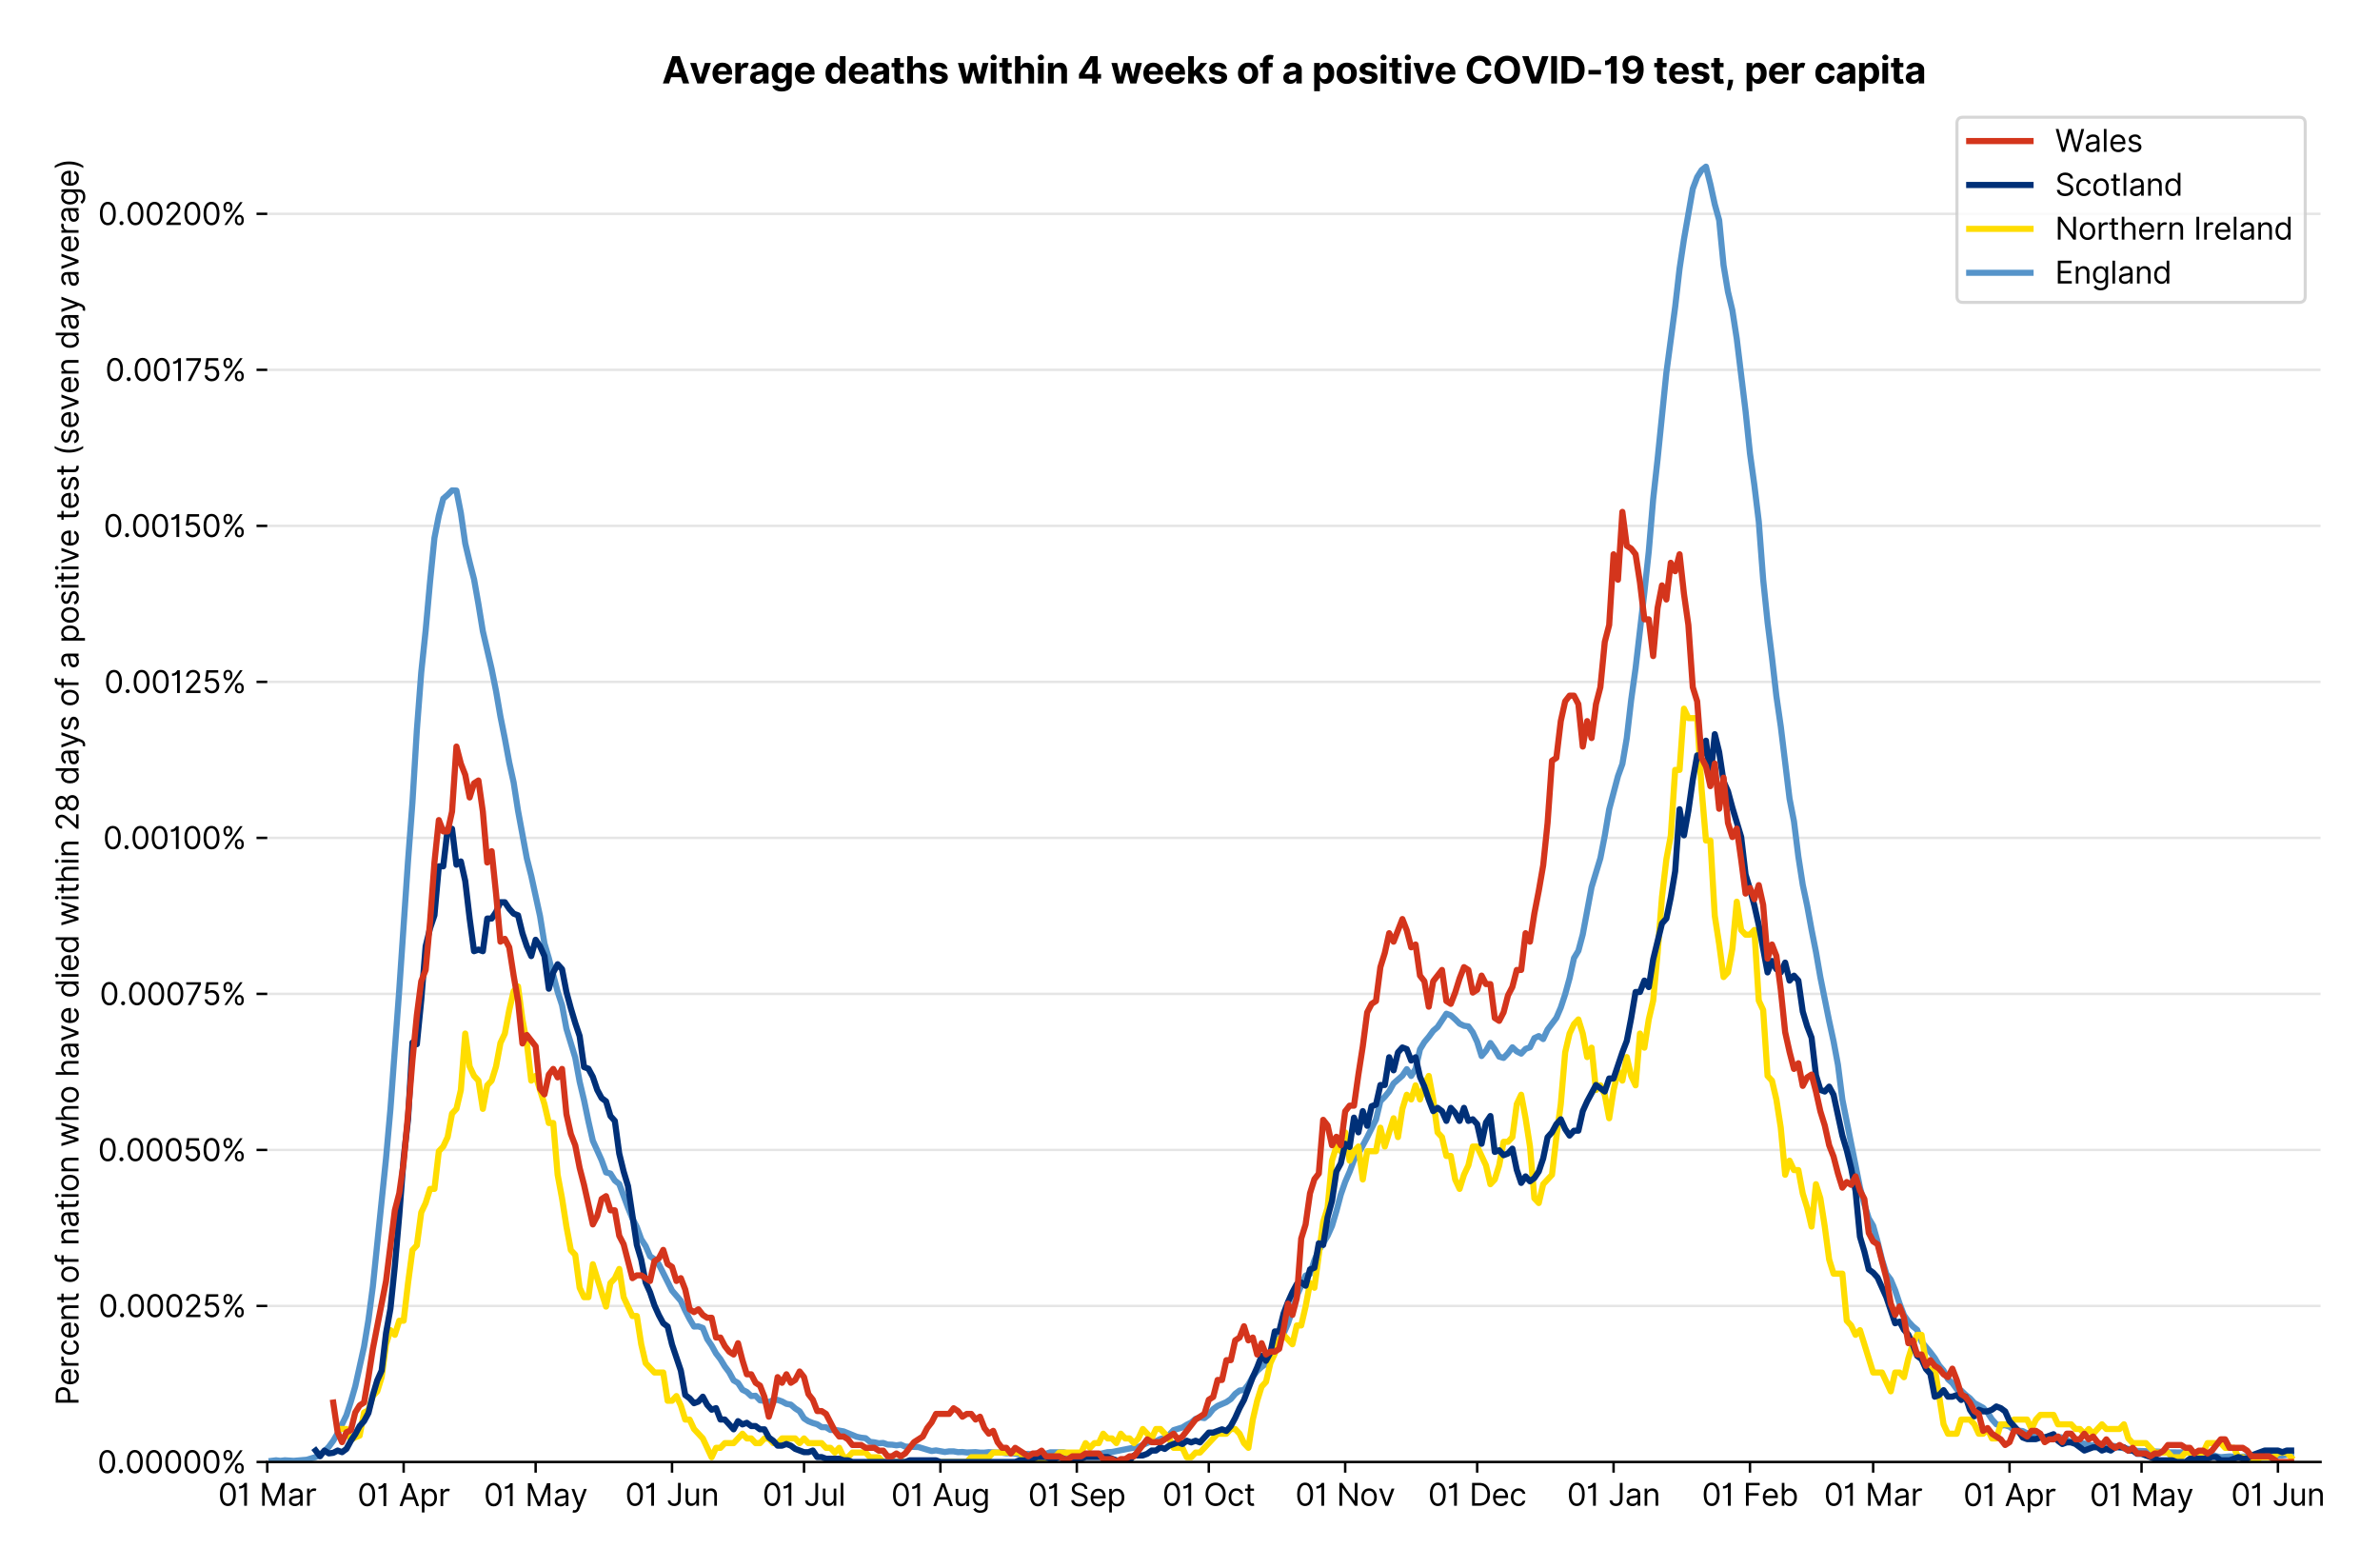 <?xml version="1.0" encoding="utf-8" standalone="no"?>
<!DOCTYPE svg PUBLIC "-//W3C//DTD SVG 1.1//EN"
  "http://www.w3.org/Graphics/SVG/1.1/DTD/svg11.dtd">
<svg version="1.1" viewBox="0 0 776.145 511.276" xmlns="http://www.w3.org/2000/svg" xmlns:xlink="http://www.w3.org/1999/xlink">
 <defs>
  <style type="text/css">*{stroke-linecap:butt;stroke-linejoin:round;}</style>
 </defs>
 <g id="figure_1">
  <g id="patch_1">
   <path d="M 0 511.276 
L 776.145 511.276 
L 776.145 0 
L 0 0 
z
" style="fill:#ffffff;"/>
  </g>
  <g id="axes_1">
   <g id="patch_2">
    <path d="M 87.155 476.745 
L 756.755 476.745 
L 756.755 33.225 
L 87.155 33.225 
z
" style="fill:#ffffff;"/>
   </g>
   <g id="matplotlib.axis_1">
    <g id="xtick_1">
     <g id="line2d_1">
      <defs>
       <path d="M 0 0 
L 0 3.5 
" id="md89db793c7" style="stroke:#000000;stroke-width:0.8;"/>
      </defs>
      <g>
       <use style="stroke:#000000;stroke-width:0.8;" x="87.155" xlink:href="#md89db793c7" y="476.745"/>
      </g>
     </g>
     <g id="text_1">
      <!-- 01 Mar -->
      <g transform="translate(71.118 491.018)scale(0.1 -0.1)">
       <defs>
        <path d="M 2000 -64 
Q 1230 -64 806 561 
Q 382 1186 382 2327 
Q 382 3459 809 4088 
Q 1236 4718 2000 4718 
Q 2764 4718 3191 4088 
Q 3618 3459 3618 2327 
Q 3618 1186 3194 561 
Q 2771 -64 2000 -64 
z
M 2000 436 
Q 2509 436 2791 927 
Q 3073 1418 3073 2327 
Q 3073 3234 2789 3730 
Q 2505 4227 2000 4227 
Q 1496 4227 1211 3730 
Q 927 3234 927 2327 
Q 927 1418 1210 927 
Q 1493 436 2000 436 
z
" id="Inter-Regular-30" transform="scale(0.016)"/>
        <path d="M 1973 4655 
L 1973 0 
L 1409 0 
L 1409 3836 
L 1373 3836 
Q 1341 3773 1209 3692 
Q 1077 3611 868 3551 
Q 659 3491 391 3491 
L 391 3964 
Q 661 3964 859 4061 
Q 1057 4159 1190 4291 
Q 1323 4423 1392 4529 
Q 1461 4636 1473 4655 
L 1973 4655 
z
" id="Inter-Regular-31" transform="scale(0.016)"/>
        <path id="Inter-Regular-20" transform="scale(0.016)"/>
        <path d="M 564 4655 
L 1236 4655 
L 2818 791 
L 2873 791 
L 4455 4655 
L 5127 4655 
L 5127 0 
L 4600 0 
L 4600 3536 
L 4555 3536 
L 3100 0 
L 2591 0 
L 1136 3536 
L 1091 3536 
L 1091 0 
L 564 0 
L 564 4655 
z
" id="Inter-Regular-4d" transform="scale(0.016)"/>
        <path d="M 1518 -82 
Q 1186 -82 916 44 
Q 646 170 486 410 
Q 327 650 327 991 
Q 327 1291 445 1478 
Q 564 1666 761 1773 
Q 959 1880 1199 1933 
Q 1439 1986 1682 2018 
Q 2000 2059 2199 2080 
Q 2398 2102 2490 2154 
Q 2582 2207 2582 2336 
L 2582 2355 
Q 2582 2691 2399 2877 
Q 2216 3064 1846 3064 
Q 1461 3064 1243 2895 
Q 1025 2727 936 2536 
L 427 2718 
Q 564 3036 792 3214 
Q 1021 3393 1292 3464 
Q 1564 3536 1827 3536 
Q 1996 3536 2215 3496 
Q 2434 3457 2640 3334 
Q 2846 3211 2982 2963 
Q 3118 2716 3118 2300 
L 3118 0 
L 2582 0 
L 2582 473 
L 2555 473 
Q 2500 359 2373 229 
Q 2246 100 2034 9 
Q 1823 -82 1518 -82 
z
M 1600 400 
Q 1918 400 2137 525 
Q 2357 650 2469 847 
Q 2582 1045 2582 1264 
L 2582 1755 
Q 2548 1714 2433 1681 
Q 2318 1648 2169 1624 
Q 2021 1600 1881 1583 
Q 1741 1566 1655 1555 
Q 1446 1527 1265 1467 
Q 1084 1407 974 1287 
Q 864 1168 864 964 
Q 864 684 1072 542 
Q 1280 400 1600 400 
z
" id="Inter-Regular-61" transform="scale(0.016)"/>
        <path d="M 491 0 
L 491 3491 
L 1009 3491 
L 1009 2964 
L 1046 2964 
Q 1139 3223 1389 3384 
Q 1639 3545 1955 3545 
Q 2100 3545 2209 3511 
Q 2318 3477 2400 3418 
L 2218 2964 
Q 2161 2993 2085 3010 
Q 2009 3027 1909 3027 
Q 1527 3027 1277 2794 
Q 1027 2561 1027 2209 
L 1027 0 
L 491 0 
z
" id="Inter-Regular-72" transform="scale(0.016)"/>
       </defs>
       <use xlink:href="#Inter-Regular-30"/>
       <use x="62.5" xlink:href="#Inter-Regular-31"/>
       <use x="106.676" xlink:href="#Inter-Regular-20"/>
       <use x="134.801" xlink:href="#Inter-Regular-4d"/>
       <use x="225.994" xlink:href="#Inter-Regular-61"/>
       <use x="282.386" xlink:href="#Inter-Regular-72"/>
      </g>
     </g>
    </g>
    <g id="xtick_2">
     <g id="line2d_2">
      <g>
       <use style="stroke:#000000;stroke-width:0.8;" x="131.634" xlink:href="#md89db793c7" y="476.745"/>
      </g>
     </g>
     <g id="text_2">
      <!-- 01 Apr -->
      <g transform="translate(116.548 491.117)scale(0.1 -0.1)">
       <defs>
        <path d="M 755 0 
L 164 0 
L 1873 4655 
L 2455 4655 
L 4164 0 
L 3573 0 
L 3105 1318 
L 1223 1318 
L 755 0 
z
M 1400 1818 
L 2927 1818 
L 2182 3918 
L 2146 3918 
L 1400 1818 
z
" id="Inter-Regular-41" transform="scale(0.016)"/>
        <path d="M 491 -1309 
L 491 3491 
L 1009 3491 
L 1009 2936 
L 1073 2936 
Q 1132 3027 1237 3169 
Q 1343 3311 1542 3423 
Q 1741 3536 2082 3536 
Q 2523 3536 2859 3315 
Q 3196 3095 3384 2690 
Q 3573 2286 3573 1736 
Q 3573 1182 3384 776 
Q 3196 370 2861 148 
Q 2527 -73 2091 -73 
Q 1755 -73 1552 39 
Q 1350 152 1241 296 
Q 1132 441 1073 536 
L 1027 536 
L 1027 -1309 
L 491 -1309 
z
M 1018 1745 
Q 1018 1152 1276 780 
Q 1534 409 2018 409 
Q 2355 409 2581 587 
Q 2807 766 2921 1069 
Q 3036 1373 3036 1745 
Q 3036 2114 2923 2410 
Q 2811 2707 2585 2881 
Q 2359 3055 2018 3055 
Q 1527 3055 1272 2693 
Q 1018 2332 1018 1745 
z
" id="Inter-Regular-70" transform="scale(0.016)"/>
       </defs>
       <use xlink:href="#Inter-Regular-30"/>
       <use x="62.5" xlink:href="#Inter-Regular-31"/>
       <use x="106.676" xlink:href="#Inter-Regular-20"/>
       <use x="134.801" xlink:href="#Inter-Regular-41"/>
       <use x="202.415" xlink:href="#Inter-Regular-70"/>
       <use x="263.352" xlink:href="#Inter-Regular-72"/>
      </g>
     </g>
    </g>
    <g id="xtick_3">
     <g id="line2d_3">
      <g>
       <use style="stroke:#000000;stroke-width:0.8;" x="174.678" xlink:href="#md89db793c7" y="476.745"/>
      </g>
     </g>
     <g id="text_3">
      <!-- 01 May -->
      <g transform="translate(157.775 491.117)scale(0.1 -0.1)">
       <defs>
        <path d="M 818 -1355 
Q 682 -1355 575 -1333 
Q 468 -1311 427 -1291 
L 564 -818 
Q 857 -893 1053 -814 
Q 1250 -736 1391 -345 
L 1509 -18 
L 218 3491 
L 800 3491 
L 1764 709 
L 1800 709 
L 2764 3491 
L 3346 3491 
L 1846 -564 
Q 1550 -1355 818 -1355 
z
" id="Inter-Regular-79" transform="scale(0.016)"/>
       </defs>
       <use xlink:href="#Inter-Regular-30"/>
       <use x="62.5" xlink:href="#Inter-Regular-31"/>
       <use x="106.676" xlink:href="#Inter-Regular-20"/>
       <use x="134.801" xlink:href="#Inter-Regular-4d"/>
       <use x="225.994" xlink:href="#Inter-Regular-61"/>
       <use x="282.386" xlink:href="#Inter-Regular-79"/>
      </g>
     </g>
    </g>
    <g id="xtick_4">
     <g id="line2d_4">
      <g>
       <use style="stroke:#000000;stroke-width:0.8;" x="219.157" xlink:href="#md89db793c7" y="476.745"/>
      </g>
     </g>
     <g id="text_4">
      <!-- 01 Jun -->
      <g transform="translate(203.872 491.018)scale(0.1 -0.1)">
       <defs>
        <path d="M 2346 4655 
L 2909 4655 
L 2909 1327 
Q 2909 657 2549 296 
Q 2189 -64 1582 -64 
Q 1200 -64 902 76 
Q 605 216 434 475 
Q 264 734 264 1091 
L 818 1091 
Q 818 795 1034 615 
Q 1250 436 1582 436 
Q 1948 436 2147 664 
Q 2346 893 2346 1327 
L 2346 4655 
z
" id="Inter-Regular-4a" transform="scale(0.016)"/>
        <path d="M 2691 1427 
L 2691 3491 
L 3227 3491 
L 3227 0 
L 2691 0 
L 2691 591 
L 2655 591 
Q 2532 325 2273 140 
Q 2014 -45 1618 -45 
Q 1127 -45 809 280 
Q 491 605 491 1273 
L 491 3491 
L 1027 3491 
L 1027 1309 
Q 1027 927 1242 700 
Q 1457 473 1791 473 
Q 1991 473 2199 575 
Q 2407 677 2549 888 
Q 2691 1100 2691 1427 
z
" id="Inter-Regular-75" transform="scale(0.016)"/>
        <path d="M 1027 2100 
L 1027 0 
L 491 0 
L 491 3491 
L 1009 3491 
L 1009 2945 
L 1055 2945 
Q 1177 3211 1427 3373 
Q 1677 3536 2073 3536 
Q 2602 3536 2928 3211 
Q 3255 2886 3255 2218 
L 3255 0 
L 2718 0 
L 2718 2182 
Q 2718 2593 2504 2824 
Q 2291 3055 1918 3055 
Q 1534 3055 1280 2806 
Q 1027 2557 1027 2100 
z
" id="Inter-Regular-6e" transform="scale(0.016)"/>
       </defs>
       <use xlink:href="#Inter-Regular-30"/>
       <use x="62.5" xlink:href="#Inter-Regular-31"/>
       <use x="106.676" xlink:href="#Inter-Regular-20"/>
       <use x="134.801" xlink:href="#Inter-Regular-4a"/>
       <use x="189.063" xlink:href="#Inter-Regular-75"/>
       <use x="247.159" xlink:href="#Inter-Regular-6e"/>
      </g>
     </g>
    </g>
    <g id="xtick_5">
     <g id="line2d_5">
      <g>
       <use style="stroke:#000000;stroke-width:0.8;" x="262.201" xlink:href="#md89db793c7" y="476.745"/>
      </g>
     </g>
     <g id="text_5">
      <!-- 01 Jul -->
      <g transform="translate(248.657 491.018)scale(0.1 -0.1)">
       <defs>
        <path d="M 1027 4655 
L 1027 0 
L 491 0 
L 491 4655 
L 1027 4655 
z
" id="Inter-Regular-6c" transform="scale(0.016)"/>
       </defs>
       <use xlink:href="#Inter-Regular-30"/>
       <use x="62.5" xlink:href="#Inter-Regular-31"/>
       <use x="106.676" xlink:href="#Inter-Regular-20"/>
       <use x="134.801" xlink:href="#Inter-Regular-4a"/>
       <use x="189.063" xlink:href="#Inter-Regular-75"/>
       <use x="247.159" xlink:href="#Inter-Regular-6c"/>
      </g>
     </g>
    </g>
    <g id="xtick_6">
     <g id="line2d_6">
      <g>
       <use style="stroke:#000000;stroke-width:0.8;" x="306.68" xlink:href="#md89db793c7" y="476.745"/>
      </g>
     </g>
     <g id="text_6">
      <!-- 01 Aug -->
      <g transform="translate(290.608 491.117)scale(0.1 -0.1)">
       <defs>
        <path d="M 1900 -1382 
Q 1316 -1382 976 -1169 
Q 636 -957 473 -682 
L 900 -382 
Q 973 -477 1084 -601 
Q 1196 -725 1390 -817 
Q 1584 -909 1900 -909 
Q 2323 -909 2598 -704 
Q 2873 -500 2873 -64 
L 2873 645 
L 2827 645 
Q 2768 550 2660 410 
Q 2552 270 2351 162 
Q 2150 55 1809 55 
Q 1386 55 1051 255 
Q 716 455 521 836 
Q 327 1218 327 1764 
Q 327 2300 516 2699 
Q 705 3098 1041 3317 
Q 1377 3536 1818 3536 
Q 2159 3536 2360 3423 
Q 2561 3311 2669 3169 
Q 2777 3027 2836 2936 
L 2891 2936 
L 2891 3491 
L 3409 3491 
L 3409 -100 
Q 3409 -550 3205 -833 
Q 3002 -1116 2660 -1249 
Q 2318 -1382 1900 -1382 
z
M 1882 536 
Q 2366 536 2624 864 
Q 2882 1193 2882 1773 
Q 2882 2339 2627 2697 
Q 2373 3055 1882 3055 
Q 1541 3055 1315 2882 
Q 1089 2709 976 2418 
Q 864 2127 864 1773 
Q 864 1227 1120 881 
Q 1377 536 1882 536 
z
" id="Inter-Regular-67" transform="scale(0.016)"/>
       </defs>
       <use xlink:href="#Inter-Regular-30"/>
       <use x="62.5" xlink:href="#Inter-Regular-31"/>
       <use x="106.676" xlink:href="#Inter-Regular-20"/>
       <use x="134.801" xlink:href="#Inter-Regular-41"/>
       <use x="202.415" xlink:href="#Inter-Regular-75"/>
       <use x="260.511" xlink:href="#Inter-Regular-67"/>
      </g>
     </g>
    </g>
    <g id="xtick_7">
     <g id="line2d_7">
      <g>
       <use style="stroke:#000000;stroke-width:0.8;" x="351.159" xlink:href="#md89db793c7" y="476.745"/>
      </g>
     </g>
     <g id="text_7">
      <!-- 01 Sep -->
      <g transform="translate(335.271 491.117)scale(0.1 -0.1)">
       <defs>
        <path d="M 3109 3491 
Q 3068 3836 2777 4027 
Q 2486 4218 2064 4218 
Q 1600 4218 1318 3999 
Q 1036 3780 1036 3445 
Q 1036 3195 1189 3042 
Q 1343 2889 1553 2803 
Q 1764 2718 1936 2673 
L 2409 2545 
Q 2591 2498 2815 2414 
Q 3039 2330 3244 2185 
Q 3450 2041 3584 1816 
Q 3718 1591 3718 1264 
Q 3718 886 3521 581 
Q 3325 277 2949 97 
Q 2573 -82 2036 -82 
Q 1286 -82 845 272 
Q 405 627 364 1200 
L 946 1200 
Q 968 936 1124 764 
Q 1280 593 1519 510 
Q 1759 427 2036 427 
Q 2359 427 2616 533 
Q 2873 639 3023 828 
Q 3173 1018 3173 1273 
Q 3173 1505 3043 1650 
Q 2914 1795 2702 1886 
Q 2491 1977 2246 2045 
L 1673 2209 
Q 1127 2366 809 2657 
Q 491 2948 491 3418 
Q 491 3809 703 4101 
Q 916 4393 1276 4555 
Q 1636 4718 2082 4718 
Q 2532 4718 2882 4558 
Q 3232 4398 3437 4120 
Q 3643 3843 3655 3491 
L 3109 3491 
z
" id="Inter-Regular-53" transform="scale(0.016)"/>
        <path d="M 1955 -73 
Q 1450 -73 1085 151 
Q 721 375 524 778 
Q 327 1182 327 1718 
Q 327 2255 524 2665 
Q 721 3075 1074 3305 
Q 1427 3536 1900 3536 
Q 2173 3536 2439 3445 
Q 2705 3355 2923 3151 
Q 3141 2948 3270 2614 
Q 3400 2280 3400 1791 
L 3400 1564 
L 866 1564 
Q 884 1005 1183 707 
Q 1482 409 1955 409 
Q 2271 409 2498 545 
Q 2725 682 2827 955 
L 3346 809 
Q 3223 414 2854 170 
Q 2486 -73 1955 -73 
z
M 866 2027 
L 2855 2027 
Q 2855 2470 2595 2762 
Q 2336 3055 1900 3055 
Q 1593 3055 1368 2911 
Q 1143 2768 1013 2533 
Q 884 2298 866 2027 
z
" id="Inter-Regular-65" transform="scale(0.016)"/>
       </defs>
       <use xlink:href="#Inter-Regular-30"/>
       <use x="62.5" xlink:href="#Inter-Regular-31"/>
       <use x="106.676" xlink:href="#Inter-Regular-20"/>
       <use x="134.801" xlink:href="#Inter-Regular-53"/>
       <use x="198.58" xlink:href="#Inter-Regular-65"/>
       <use x="256.818" xlink:href="#Inter-Regular-70"/>
      </g>
     </g>
    </g>
    <g id="xtick_8">
     <g id="line2d_8">
      <g>
       <use style="stroke:#000000;stroke-width:0.8;" x="394.203" xlink:href="#md89db793c7" y="476.745"/>
      </g>
     </g>
     <g id="text_8">
      <!-- 01 Oct -->
      <g transform="translate(379.047 491.018)scale(0.1 -0.1)">
       <defs>
        <path d="M 4491 2327 
Q 4491 1591 4225 1054 
Q 3959 518 3495 227 
Q 3032 -64 2436 -64 
Q 1841 -64 1377 227 
Q 914 518 648 1054 
Q 382 1591 382 2327 
Q 382 3064 648 3600 
Q 914 4136 1377 4427 
Q 1841 4718 2436 4718 
Q 3032 4718 3495 4427 
Q 3959 4136 4225 3600 
Q 4491 3064 4491 2327 
z
M 3946 2327 
Q 3946 2932 3744 3348 
Q 3543 3764 3201 3977 
Q 2859 4191 2436 4191 
Q 2014 4191 1672 3977 
Q 1330 3764 1128 3348 
Q 927 2932 927 2327 
Q 927 1723 1128 1307 
Q 1330 891 1672 677 
Q 2014 464 2436 464 
Q 2859 464 3201 677 
Q 3543 891 3744 1307 
Q 3946 1723 3946 2327 
z
" id="Inter-Regular-4f" transform="scale(0.016)"/>
        <path d="M 1909 -73 
Q 1418 -73 1063 159 
Q 709 391 518 798 
Q 327 1205 327 1727 
Q 327 2259 524 2667 
Q 721 3075 1074 3305 
Q 1427 3536 1900 3536 
Q 2268 3536 2563 3400 
Q 2859 3264 3047 3018 
Q 3236 2773 3282 2445 
L 2746 2445 
Q 2684 2684 2474 2869 
Q 2264 3055 1909 3055 
Q 1439 3055 1151 2697 
Q 864 2339 864 1745 
Q 864 1139 1148 774 
Q 1432 409 1909 409 
Q 2223 409 2447 570 
Q 2671 732 2746 1018 
L 3282 1018 
Q 3236 709 3058 462 
Q 2880 216 2588 71 
Q 2296 -73 1909 -73 
z
" id="Inter-Regular-63" transform="scale(0.016)"/>
        <path d="M 2009 3491 
L 2009 3036 
L 1264 3036 
L 1264 1000 
Q 1264 773 1331 660 
Q 1398 548 1503 510 
Q 1609 473 1727 473 
Q 1816 473 1873 483 
Q 1930 493 1964 500 
L 2073 18 
Q 2018 -2 1920 -23 
Q 1823 -45 1673 -45 
Q 1446 -45 1228 52 
Q 1011 150 869 350 
Q 727 550 727 855 
L 727 3036 
L 200 3036 
L 200 3491 
L 727 3491 
L 727 4327 
L 1264 4327 
L 1264 3491 
L 2009 3491 
z
" id="Inter-Regular-74" transform="scale(0.016)"/>
       </defs>
       <use xlink:href="#Inter-Regular-30"/>
       <use x="62.5" xlink:href="#Inter-Regular-31"/>
       <use x="106.676" xlink:href="#Inter-Regular-20"/>
       <use x="134.801" xlink:href="#Inter-Regular-4f"/>
       <use x="210.938" xlink:href="#Inter-Regular-63"/>
       <use x="266.761" xlink:href="#Inter-Regular-74"/>
      </g>
     </g>
    </g>
    <g id="xtick_9">
     <g id="line2d_9">
      <g>
       <use style="stroke:#000000;stroke-width:0.8;" x="438.682" xlink:href="#md89db793c7" y="476.745"/>
      </g>
     </g>
     <g id="text_9">
      <!-- 01 Nov -->
      <g transform="translate(422.411 491.018)scale(0.1 -0.1)">
       <defs>
        <path d="M 4255 4655 
L 4255 0 
L 3709 0 
L 1173 3655 
L 1127 3655 
L 1127 0 
L 564 0 
L 564 4655 
L 1109 4655 
L 3655 991 
L 3700 991 
L 3700 4655 
L 4255 4655 
z
" id="Inter-Regular-4e" transform="scale(0.016)"/>
        <path d="M 1909 -73 
Q 1436 -73 1080 152 
Q 725 377 526 781 
Q 327 1186 327 1727 
Q 327 2273 526 2679 
Q 725 3086 1080 3311 
Q 1436 3536 1909 3536 
Q 2382 3536 2737 3311 
Q 3093 3086 3292 2679 
Q 3491 2273 3491 1727 
Q 3491 1186 3292 781 
Q 3093 377 2737 152 
Q 2382 -73 1909 -73 
z
M 1909 409 
Q 2268 409 2500 593 
Q 2732 777 2843 1077 
Q 2955 1377 2955 1727 
Q 2955 2077 2843 2379 
Q 2732 2682 2500 2868 
Q 2268 3055 1909 3055 
Q 1550 3055 1318 2868 
Q 1086 2682 975 2379 
Q 864 2077 864 1727 
Q 864 1377 975 1077 
Q 1086 777 1318 593 
Q 1550 409 1909 409 
z
" id="Inter-Regular-6f" transform="scale(0.016)"/>
        <path d="M 3346 3491 
L 2055 0 
L 1509 0 
L 218 3491 
L 800 3491 
L 1764 709 
L 1800 709 
L 2764 3491 
L 3346 3491 
z
" id="Inter-Regular-76" transform="scale(0.016)"/>
       </defs>
       <use xlink:href="#Inter-Regular-30"/>
       <use x="62.5" xlink:href="#Inter-Regular-31"/>
       <use x="106.676" xlink:href="#Inter-Regular-20"/>
       <use x="134.801" xlink:href="#Inter-Regular-4e"/>
       <use x="210.085" xlink:href="#Inter-Regular-6f"/>
       <use x="269.744" xlink:href="#Inter-Regular-76"/>
      </g>
     </g>
    </g>
    <g id="xtick_10">
     <g id="line2d_10">
      <g>
       <use style="stroke:#000000;stroke-width:0.8;" x="481.726" xlink:href="#md89db793c7" y="476.745"/>
      </g>
     </g>
     <g id="text_10">
      <!-- 01 Dec -->
      <g transform="translate(465.689 491.018)scale(0.1 -0.1)">
       <defs>
        <path d="M 2000 0 
L 564 0 
L 564 4655 
L 2064 4655 
Q 2741 4655 3223 4376 
Q 3705 4098 3961 3578 
Q 4218 3059 4218 2336 
Q 4218 1609 3959 1085 
Q 3700 561 3204 280 
Q 2709 0 2000 0 
z
M 1127 500 
L 1964 500 
Q 2830 500 3251 992 
Q 3673 1484 3673 2336 
Q 3673 3182 3259 3668 
Q 2846 4155 2027 4155 
L 1127 4155 
L 1127 500 
z
" id="Inter-Regular-44" transform="scale(0.016)"/>
       </defs>
       <use xlink:href="#Inter-Regular-30"/>
       <use x="62.5" xlink:href="#Inter-Regular-31"/>
       <use x="106.676" xlink:href="#Inter-Regular-20"/>
       <use x="134.801" xlink:href="#Inter-Regular-44"/>
       <use x="206.676" xlink:href="#Inter-Regular-65"/>
       <use x="264.915" xlink:href="#Inter-Regular-63"/>
      </g>
     </g>
    </g>
    <g id="xtick_11">
     <g id="line2d_11">
      <g>
       <use style="stroke:#000000;stroke-width:0.8;" x="526.205" xlink:href="#md89db793c7" y="476.745"/>
      </g>
     </g>
     <g id="text_11">
      <!-- 01 Jan -->
      <g transform="translate(511.006 491.018)scale(0.1 -0.1)">
       <use xlink:href="#Inter-Regular-30"/>
       <use x="62.5" xlink:href="#Inter-Regular-31"/>
       <use x="106.676" xlink:href="#Inter-Regular-20"/>
       <use x="134.801" xlink:href="#Inter-Regular-4a"/>
       <use x="189.063" xlink:href="#Inter-Regular-61"/>
       <use x="245.455" xlink:href="#Inter-Regular-6e"/>
      </g>
     </g>
    </g>
    <g id="xtick_12">
     <g id="line2d_12">
      <g>
       <use style="stroke:#000000;stroke-width:0.8;" x="570.684" xlink:href="#md89db793c7" y="476.745"/>
      </g>
     </g>
     <g id="text_12">
      <!-- 01 Feb -->
      <g transform="translate(554.995 491.018)scale(0.1 -0.1)">
       <defs>
        <path d="M 564 0 
L 564 4655 
L 3355 4655 
L 3355 4155 
L 1127 4155 
L 1127 2582 
L 3146 2582 
L 3146 2082 
L 1127 2082 
L 1127 0 
L 564 0 
z
" id="Inter-Regular-46" transform="scale(0.016)"/>
        <path d="M 564 0 
L 564 4655 
L 1100 4655 
L 1100 2936 
L 1146 2936 
Q 1205 3027 1310 3169 
Q 1416 3311 1615 3423 
Q 1814 3536 2155 3536 
Q 2596 3536 2932 3315 
Q 3268 3095 3457 2690 
Q 3646 2286 3646 1736 
Q 3646 1182 3457 776 
Q 3268 370 2934 148 
Q 2600 -73 2164 -73 
Q 1827 -73 1625 39 
Q 1423 152 1314 296 
Q 1205 441 1146 536 
L 1082 536 
L 1082 0 
L 564 0 
z
M 1091 1745 
Q 1091 1152 1349 780 
Q 1607 409 2091 409 
Q 2427 409 2653 587 
Q 2880 766 2994 1069 
Q 3109 1373 3109 1745 
Q 3109 2114 2996 2410 
Q 2884 2707 2658 2881 
Q 2432 3055 2091 3055 
Q 1600 3055 1345 2693 
Q 1091 2332 1091 1745 
z
" id="Inter-Regular-62" transform="scale(0.016)"/>
       </defs>
       <use xlink:href="#Inter-Regular-30"/>
       <use x="62.5" xlink:href="#Inter-Regular-31"/>
       <use x="106.676" xlink:href="#Inter-Regular-20"/>
       <use x="134.801" xlink:href="#Inter-Regular-46"/>
       <use x="193.466" xlink:href="#Inter-Regular-65"/>
       <use x="251.705" xlink:href="#Inter-Regular-62"/>
      </g>
     </g>
    </g>
    <g id="xtick_13">
     <g id="line2d_13">
      <g>
       <use style="stroke:#000000;stroke-width:0.8;" x="610.858" xlink:href="#md89db793c7" y="476.745"/>
      </g>
     </g>
     <g id="text_13">
      <!-- 01 Mar -->
      <g transform="translate(594.822 491.018)scale(0.1 -0.1)">
       <use xlink:href="#Inter-Regular-30"/>
       <use x="62.5" xlink:href="#Inter-Regular-31"/>
       <use x="106.676" xlink:href="#Inter-Regular-20"/>
       <use x="134.801" xlink:href="#Inter-Regular-4d"/>
       <use x="225.994" xlink:href="#Inter-Regular-61"/>
       <use x="282.386" xlink:href="#Inter-Regular-72"/>
      </g>
     </g>
    </g>
    <g id="xtick_14">
     <g id="line2d_14">
      <g>
       <use style="stroke:#000000;stroke-width:0.8;" x="655.337" xlink:href="#md89db793c7" y="476.745"/>
      </g>
     </g>
     <g id="text_14">
      <!-- 01 Apr -->
      <g transform="translate(640.252 491.117)scale(0.1 -0.1)">
       <use xlink:href="#Inter-Regular-30"/>
       <use x="62.5" xlink:href="#Inter-Regular-31"/>
       <use x="106.676" xlink:href="#Inter-Regular-20"/>
       <use x="134.801" xlink:href="#Inter-Regular-41"/>
       <use x="202.415" xlink:href="#Inter-Regular-70"/>
       <use x="263.352" xlink:href="#Inter-Regular-72"/>
      </g>
     </g>
    </g>
    <g id="xtick_15">
     <g id="line2d_15">
      <g>
       <use style="stroke:#000000;stroke-width:0.8;" x="698.382" xlink:href="#md89db793c7" y="476.745"/>
      </g>
     </g>
     <g id="text_15">
      <!-- 01 May -->
      <g transform="translate(681.478 491.117)scale(0.1 -0.1)">
       <use xlink:href="#Inter-Regular-30"/>
       <use x="62.5" xlink:href="#Inter-Regular-31"/>
       <use x="106.676" xlink:href="#Inter-Regular-20"/>
       <use x="134.801" xlink:href="#Inter-Regular-4d"/>
       <use x="225.994" xlink:href="#Inter-Regular-61"/>
       <use x="282.386" xlink:href="#Inter-Regular-79"/>
      </g>
     </g>
    </g>
    <g id="xtick_16">
     <g id="line2d_16">
      <g>
       <use style="stroke:#000000;stroke-width:0.8;" x="742.861" xlink:href="#md89db793c7" y="476.745"/>
      </g>
     </g>
     <g id="text_16">
      <!-- 01 Jun -->
      <g transform="translate(727.576 491.018)scale(0.1 -0.1)">
       <use xlink:href="#Inter-Regular-30"/>
       <use x="62.5" xlink:href="#Inter-Regular-31"/>
       <use x="106.676" xlink:href="#Inter-Regular-20"/>
       <use x="134.801" xlink:href="#Inter-Regular-4a"/>
       <use x="189.063" xlink:href="#Inter-Regular-75"/>
       <use x="247.159" xlink:href="#Inter-Regular-6e"/>
      </g>
     </g>
    </g>
   </g>
   <g id="matplotlib.axis_2">
    <g id="ytick_1">
     <g id="line2d_17">
      <path clip-path="url(#p4792bcb85c)" d="M 87.155 476.745 
L 756.755 476.745 
" style="fill:none;stroke:#e5e5e5;stroke-linecap:square;stroke-width:0.8;"/>
     </g>
     <g id="line2d_18">
      <defs>
       <path d="M 0 0 
L -3.5 0 
" id="md035274b5c" style="stroke:#000000;stroke-width:0.8;"/>
      </defs>
      <g>
       <use style="stroke:#000000;stroke-width:0.8;" x="87.155" xlink:href="#md035274b5c" y="476.745"/>
      </g>
     </g>
     <g id="text_17">
      <!-- 0.00000% -->
      <g transform="translate(31.773 480.382)scale(0.1 -0.1)">
       <defs>
        <path d="M 882 -36 
Q 714 -36 593 84 
Q 473 205 473 373 
Q 473 541 593 661 
Q 714 782 882 782 
Q 1050 782 1170 661 
Q 1291 541 1291 373 
Q 1291 205 1170 84 
Q 1050 -36 882 -36 
z
" id="Inter-Regular-2e" transform="scale(0.016)"/>
        <path d="M 2855 873 
L 2855 1118 
Q 2855 1373 2960 1585 
Q 3066 1798 3269 1926 
Q 3473 2055 3764 2055 
Q 4059 2055 4259 1926 
Q 4459 1798 4561 1585 
Q 4664 1373 4664 1118 
L 4664 873 
Q 4664 618 4560 405 
Q 4457 193 4256 64 
Q 4055 -64 3764 -64 
Q 3468 -64 3266 64 
Q 3064 193 2959 405 
Q 2855 618 2855 873 
z
M 536 3536 
L 536 3782 
Q 536 4036 642 4248 
Q 748 4461 951 4589 
Q 1155 4718 1446 4718 
Q 1741 4718 1941 4589 
Q 2141 4461 2243 4248 
Q 2346 4036 2346 3782 
L 2346 3536 
Q 2346 3282 2242 3069 
Q 2139 2857 1937 2728 
Q 1736 2600 1446 2600 
Q 1150 2600 948 2728 
Q 746 2857 641 3069 
Q 536 3282 536 3536 
z
M 709 0 
L 3909 4655 
L 4427 4655 
L 1227 0 
L 709 0 
z
M 3318 1118 
L 3318 873 
Q 3318 661 3418 494 
Q 3518 327 3764 327 
Q 4002 327 4101 494 
Q 4200 661 4200 873 
L 4200 1118 
Q 4200 1330 4104 1497 
Q 4009 1664 3764 1664 
Q 3525 1664 3421 1497 
Q 3318 1330 3318 1118 
z
M 1000 3782 
L 1000 3536 
Q 1000 3325 1100 3158 
Q 1200 2991 1446 2991 
Q 1684 2991 1783 3158 
Q 1882 3325 1882 3536 
L 1882 3782 
Q 1882 3993 1786 4160 
Q 1691 4327 1446 4327 
Q 1207 4327 1103 4160 
Q 1000 3993 1000 3782 
z
" id="Inter-Regular-25" transform="scale(0.016)"/>
       </defs>
       <use xlink:href="#Inter-Regular-30"/>
       <use x="62.5" xlink:href="#Inter-Regular-2e"/>
       <use x="90.057" xlink:href="#Inter-Regular-30"/>
       <use x="152.557" xlink:href="#Inter-Regular-30"/>
       <use x="215.057" xlink:href="#Inter-Regular-30"/>
       <use x="277.557" xlink:href="#Inter-Regular-30"/>
       <use x="340.057" xlink:href="#Inter-Regular-30"/>
       <use x="402.557" xlink:href="#Inter-Regular-25"/>
      </g>
     </g>
    </g>
    <g id="ytick_2">
     <g id="line2d_19">
      <path clip-path="url(#p4792bcb85c)" d="M 87.155 425.868 
L 756.755 425.868 
" style="fill:none;stroke:#e5e5e5;stroke-linecap:square;stroke-width:0.8;"/>
     </g>
     <g id="line2d_20">
      <g>
       <use style="stroke:#000000;stroke-width:0.8;" x="87.155" xlink:href="#md035274b5c" y="425.868"/>
      </g>
     </g>
     <g id="text_18">
      <!-- 0.00025% -->
      <g transform="translate(32.142 429.505)scale(0.1 -0.1)">
       <defs>
        <path d="M 482 0 
L 482 409 
L 2018 2091 
Q 2289 2386 2464 2605 
Q 2639 2825 2724 3019 
Q 2809 3214 2809 3427 
Q 2809 3795 2553 4011 
Q 2298 4227 1918 4227 
Q 1514 4227 1275 3985 
Q 1036 3743 1036 3345 
L 500 3345 
Q 500 3755 688 4064 
Q 877 4373 1203 4545 
Q 1530 4718 1936 4718 
Q 2346 4718 2661 4545 
Q 2977 4373 3156 4079 
Q 3336 3786 3336 3427 
Q 3336 3170 3244 2926 
Q 3152 2682 2926 2383 
Q 2700 2084 2300 1655 
L 1255 536 
L 1255 500 
L 3418 500 
L 3418 0 
L 482 0 
z
" id="Inter-Regular-32" transform="scale(0.016)"/>
        <path d="M 1936 -64 
Q 1536 -64 1216 95 
Q 896 255 702 532 
Q 509 809 491 1164 
L 1036 1164 
Q 1068 848 1324 642 
Q 1580 436 1936 436 
Q 2223 436 2447 570 
Q 2671 705 2799 940 
Q 2927 1175 2927 1473 
Q 2927 1777 2794 2017 
Q 2661 2257 2429 2395 
Q 2198 2534 1900 2536 
Q 1686 2539 1461 2472 
Q 1236 2405 1091 2300 
L 564 2364 
L 846 4655 
L 3264 4655 
L 3264 4155 
L 1318 4155 
L 1155 2782 
L 1182 2782 
Q 1325 2895 1541 2970 
Q 1757 3045 1991 3045 
Q 2418 3045 2753 2842 
Q 3089 2639 3281 2286 
Q 3473 1934 3473 1482 
Q 3473 1036 3274 687 
Q 3075 339 2727 137 
Q 2380 -64 1936 -64 
z
" id="Inter-Regular-35" transform="scale(0.016)"/>
       </defs>
       <use xlink:href="#Inter-Regular-30"/>
       <use x="62.5" xlink:href="#Inter-Regular-2e"/>
       <use x="90.057" xlink:href="#Inter-Regular-30"/>
       <use x="152.557" xlink:href="#Inter-Regular-30"/>
       <use x="215.057" xlink:href="#Inter-Regular-30"/>
       <use x="277.557" xlink:href="#Inter-Regular-32"/>
       <use x="338.068" xlink:href="#Inter-Regular-35"/>
       <use x="398.864" xlink:href="#Inter-Regular-25"/>
      </g>
     </g>
    </g>
    <g id="ytick_3">
     <g id="line2d_21">
      <path clip-path="url(#p4792bcb85c)" d="M 87.155 374.991 
L 756.755 374.991 
" style="fill:none;stroke:#e5e5e5;stroke-linecap:square;stroke-width:0.8;"/>
     </g>
     <g id="line2d_22">
      <g>
       <use style="stroke:#000000;stroke-width:0.8;" x="87.155" xlink:href="#md035274b5c" y="374.991"/>
      </g>
     </g>
     <g id="text_19">
      <!-- 0.00050% -->
      <g transform="translate(31.944 378.627)scale(0.1 -0.1)">
       <use xlink:href="#Inter-Regular-30"/>
       <use x="62.5" xlink:href="#Inter-Regular-2e"/>
       <use x="90.057" xlink:href="#Inter-Regular-30"/>
       <use x="152.557" xlink:href="#Inter-Regular-30"/>
       <use x="215.057" xlink:href="#Inter-Regular-30"/>
       <use x="277.557" xlink:href="#Inter-Regular-35"/>
       <use x="338.352" xlink:href="#Inter-Regular-30"/>
       <use x="400.852" xlink:href="#Inter-Regular-25"/>
      </g>
     </g>
    </g>
    <g id="ytick_4">
     <g id="line2d_23">
      <path clip-path="url(#p4792bcb85c)" d="M 87.155 324.114 
L 756.755 324.114 
" style="fill:none;stroke:#e5e5e5;stroke-linecap:square;stroke-width:0.8;"/>
     </g>
     <g id="line2d_24">
      <g>
       <use style="stroke:#000000;stroke-width:0.8;" x="87.155" xlink:href="#md035274b5c" y="324.114"/>
      </g>
     </g>
     <g id="text_20">
      <!-- 0.00075% -->
      <g transform="translate(32.483 327.75)scale(0.1 -0.1)">
       <defs>
        <path d="M 627 0 
L 2709 4118 
L 2709 4155 
L 309 4155 
L 309 4655 
L 3291 4655 
L 3291 4127 
L 1218 0 
L 627 0 
z
" id="Inter-Regular-37" transform="scale(0.016)"/>
       </defs>
       <use xlink:href="#Inter-Regular-30"/>
       <use x="62.5" xlink:href="#Inter-Regular-2e"/>
       <use x="90.057" xlink:href="#Inter-Regular-30"/>
       <use x="152.557" xlink:href="#Inter-Regular-30"/>
       <use x="215.057" xlink:href="#Inter-Regular-30"/>
       <use x="277.557" xlink:href="#Inter-Regular-37"/>
       <use x="334.659" xlink:href="#Inter-Regular-35"/>
       <use x="395.455" xlink:href="#Inter-Regular-25"/>
      </g>
     </g>
    </g>
    <g id="ytick_5">
     <g id="line2d_25">
      <path clip-path="url(#p4792bcb85c)" d="M 87.155 273.236 
L 756.755 273.236 
" style="fill:none;stroke:#e5e5e5;stroke-linecap:square;stroke-width:0.8;"/>
     </g>
     <g id="line2d_26">
      <g>
       <use style="stroke:#000000;stroke-width:0.8;" x="87.155" xlink:href="#md035274b5c" y="273.236"/>
      </g>
     </g>
     <g id="text_21">
      <!-- 0.00100% -->
      <g transform="translate(33.606 276.873)scale(0.1 -0.1)">
       <use xlink:href="#Inter-Regular-30"/>
       <use x="62.5" xlink:href="#Inter-Regular-2e"/>
       <use x="90.057" xlink:href="#Inter-Regular-30"/>
       <use x="152.557" xlink:href="#Inter-Regular-30"/>
       <use x="215.057" xlink:href="#Inter-Regular-31"/>
       <use x="259.233" xlink:href="#Inter-Regular-30"/>
       <use x="321.733" xlink:href="#Inter-Regular-30"/>
       <use x="384.233" xlink:href="#Inter-Regular-25"/>
      </g>
     </g>
    </g>
    <g id="ytick_6">
     <g id="line2d_27">
      <path clip-path="url(#p4792bcb85c)" d="M 87.155 222.359 
L 756.755 222.359 
" style="fill:none;stroke:#e5e5e5;stroke-linecap:square;stroke-width:0.8;"/>
     </g>
     <g id="line2d_28">
      <g>
       <use style="stroke:#000000;stroke-width:0.8;" x="87.155" xlink:href="#md035274b5c" y="222.359"/>
      </g>
     </g>
     <g id="text_22">
      <!-- 0.00125% -->
      <g transform="translate(33.975 225.996)scale(0.1 -0.1)">
       <use xlink:href="#Inter-Regular-30"/>
       <use x="62.5" xlink:href="#Inter-Regular-2e"/>
       <use x="90.057" xlink:href="#Inter-Regular-30"/>
       <use x="152.557" xlink:href="#Inter-Regular-30"/>
       <use x="215.057" xlink:href="#Inter-Regular-31"/>
       <use x="259.233" xlink:href="#Inter-Regular-32"/>
       <use x="319.744" xlink:href="#Inter-Regular-35"/>
       <use x="380.54" xlink:href="#Inter-Regular-25"/>
      </g>
     </g>
    </g>
    <g id="ytick_7">
     <g id="line2d_29">
      <path clip-path="url(#p4792bcb85c)" d="M 87.155 171.482 
L 756.755 171.482 
" style="fill:none;stroke:#e5e5e5;stroke-linecap:square;stroke-width:0.8;"/>
     </g>
     <g id="line2d_30">
      <g>
       <use style="stroke:#000000;stroke-width:0.8;" x="87.155" xlink:href="#md035274b5c" y="171.482"/>
      </g>
     </g>
     <g id="text_23">
      <!-- 0.00150% -->
      <g transform="translate(33.777 175.119)scale(0.1 -0.1)">
       <use xlink:href="#Inter-Regular-30"/>
       <use x="62.5" xlink:href="#Inter-Regular-2e"/>
       <use x="90.057" xlink:href="#Inter-Regular-30"/>
       <use x="152.557" xlink:href="#Inter-Regular-30"/>
       <use x="215.057" xlink:href="#Inter-Regular-31"/>
       <use x="259.233" xlink:href="#Inter-Regular-35"/>
       <use x="320.028" xlink:href="#Inter-Regular-30"/>
       <use x="382.529" xlink:href="#Inter-Regular-25"/>
      </g>
     </g>
    </g>
    <g id="ytick_8">
     <g id="line2d_31">
      <path clip-path="url(#p4792bcb85c)" d="M 87.155 120.605 
L 756.755 120.605 
" style="fill:none;stroke:#e5e5e5;stroke-linecap:square;stroke-width:0.8;"/>
     </g>
     <g id="line2d_32">
      <g>
       <use style="stroke:#000000;stroke-width:0.8;" x="87.155" xlink:href="#md035274b5c" y="120.605"/>
      </g>
     </g>
     <g id="text_24">
      <!-- 0.00175% -->
      <g transform="translate(34.316 124.242)scale(0.1 -0.1)">
       <use xlink:href="#Inter-Regular-30"/>
       <use x="62.5" xlink:href="#Inter-Regular-2e"/>
       <use x="90.057" xlink:href="#Inter-Regular-30"/>
       <use x="152.557" xlink:href="#Inter-Regular-30"/>
       <use x="215.057" xlink:href="#Inter-Regular-31"/>
       <use x="259.233" xlink:href="#Inter-Regular-37"/>
       <use x="316.335" xlink:href="#Inter-Regular-35"/>
       <use x="377.131" xlink:href="#Inter-Regular-25"/>
      </g>
     </g>
    </g>
    <g id="ytick_9">
     <g id="line2d_33">
      <path clip-path="url(#p4792bcb85c)" d="M 87.155 69.728 
L 756.755 69.728 
" style="fill:none;stroke:#e5e5e5;stroke-linecap:square;stroke-width:0.8;"/>
     </g>
     <g id="line2d_34">
      <g>
       <use style="stroke:#000000;stroke-width:0.8;" x="87.155" xlink:href="#md035274b5c" y="69.728"/>
      </g>
     </g>
     <g id="text_25">
      <!-- 0.00200% -->
      <g transform="translate(31.972 73.365)scale(0.1 -0.1)">
       <use xlink:href="#Inter-Regular-30"/>
       <use x="62.5" xlink:href="#Inter-Regular-2e"/>
       <use x="90.057" xlink:href="#Inter-Regular-30"/>
       <use x="152.557" xlink:href="#Inter-Regular-30"/>
       <use x="215.057" xlink:href="#Inter-Regular-32"/>
       <use x="275.568" xlink:href="#Inter-Regular-30"/>
       <use x="338.068" xlink:href="#Inter-Regular-30"/>
       <use x="400.568" xlink:href="#Inter-Regular-25"/>
      </g>
     </g>
    </g>
    <g id="text_26">
     <!-- Percent of nation who have died within 28 days of a positive test (seven day average) -->
     <g transform="translate(25.614 458.305)rotate(-90)scale(0.1 -0.1)">
      <defs>
       <path d="M 564 0 
L 564 4655 
L 2136 4655 
Q 2684 4655 3033 4458 
Q 3382 4261 3550 3927 
Q 3718 3593 3718 3182 
Q 3718 2770 3551 2434 
Q 3384 2098 3036 1899 
Q 2689 1700 2146 1700 
L 1127 1700 
L 1127 0 
L 564 0 
z
M 1127 2200 
L 2127 2200 
Q 2689 2200 2926 2482 
Q 3164 2764 3164 3182 
Q 3164 3602 2925 3878 
Q 2686 4155 2118 4155 
L 1127 4155 
L 1127 2200 
z
" id="Inter-Regular-50" transform="scale(0.016)"/>
       <path d="M 2046 3491 
L 2046 3036 
L 1264 3036 
L 1264 0 
L 727 0 
L 727 3036 
L 164 3036 
L 164 3491 
L 727 3491 
L 727 3973 
Q 727 4273 868 4473 
Q 1009 4673 1234 4773 
Q 1459 4873 1709 4873 
Q 1907 4873 2032 4841 
Q 2157 4809 2218 4782 
L 2064 4318 
Q 2023 4332 1951 4352 
Q 1880 4373 1764 4373 
Q 1498 4373 1381 4239 
Q 1264 4105 1264 3845 
L 1264 3491 
L 2046 3491 
z
" id="Inter-Regular-66" transform="scale(0.016)"/>
       <path d="M 491 0 
L 491 3491 
L 1027 3491 
L 1027 0 
L 491 0 
z
M 764 4073 
Q 607 4073 494 4179 
Q 382 4286 382 4436 
Q 382 4586 494 4693 
Q 607 4800 764 4800 
Q 921 4800 1033 4693 
Q 1146 4586 1146 4436 
Q 1146 4286 1033 4179 
Q 921 4073 764 4073 
z
" id="Inter-Regular-69" transform="scale(0.016)"/>
       <path d="M 1282 0 
L 218 3491 
L 782 3491 
L 1536 818 
L 1573 818 
L 2318 3491 
L 2891 3491 
L 3627 827 
L 3664 827 
L 4418 3491 
L 4982 3491 
L 3918 0 
L 3391 0 
L 2627 2682 
L 2573 2682 
L 1809 0 
L 1282 0 
z
" id="Inter-Regular-77" transform="scale(0.016)"/>
       <path d="M 1027 2100 
L 1027 0 
L 491 0 
L 491 4655 
L 1027 4655 
L 1027 2945 
L 1073 2945 
Q 1196 3216 1442 3376 
Q 1689 3536 2100 3536 
Q 2636 3536 2963 3213 
Q 3291 2891 3291 2218 
L 3291 0 
L 2755 0 
L 2755 2182 
Q 2755 2598 2540 2826 
Q 2325 3055 1946 3055 
Q 1548 3055 1287 2806 
Q 1027 2557 1027 2100 
z
" id="Inter-Regular-68" transform="scale(0.016)"/>
       <path d="M 1809 -73 
Q 1373 -73 1039 148 
Q 705 370 516 776 
Q 327 1182 327 1736 
Q 327 2286 516 2690 
Q 705 3095 1041 3315 
Q 1377 3536 1818 3536 
Q 2159 3536 2358 3423 
Q 2557 3311 2662 3169 
Q 2768 3027 2827 2936 
L 2873 2936 
L 2873 4655 
L 3409 4655 
L 3409 0 
L 2891 0 
L 2891 536 
L 2827 536 
Q 2768 441 2659 296 
Q 2550 152 2348 39 
Q 2146 -73 1809 -73 
z
M 1882 409 
Q 2366 409 2624 780 
Q 2882 1152 2882 1745 
Q 2882 2332 2627 2693 
Q 2373 3055 1882 3055 
Q 1541 3055 1315 2881 
Q 1089 2707 976 2410 
Q 864 2114 864 1745 
Q 864 1373 978 1069 
Q 1093 766 1319 587 
Q 1546 409 1882 409 
z
" id="Inter-Regular-64" transform="scale(0.016)"/>
       <path d="M 1973 -64 
Q 1505 -64 1147 103 
Q 789 270 589 564 
Q 389 859 391 1236 
Q 389 1532 507 1783 
Q 625 2034 830 2203 
Q 1036 2373 1291 2418 
L 1291 2445 
Q 957 2532 759 2821 
Q 561 3111 564 3482 
Q 561 3836 743 4115 
Q 925 4395 1244 4556 
Q 1564 4718 1973 4718 
Q 2377 4718 2695 4556 
Q 3014 4395 3197 4115 
Q 3380 3836 3382 3482 
Q 3380 3111 3181 2821 
Q 2982 2532 2655 2445 
L 2655 2418 
Q 2907 2373 3109 2203 
Q 3311 2034 3431 1783 
Q 3552 1532 3555 1236 
Q 3552 859 3351 564 
Q 3150 270 2794 103 
Q 2439 -64 1973 -64 
z
M 1973 436 
Q 2446 436 2722 662 
Q 2998 889 3000 1264 
Q 2998 1527 2864 1729 
Q 2730 1932 2499 2048 
Q 2268 2164 1973 2164 
Q 1675 2164 1442 2048 
Q 1209 1932 1076 1729 
Q 943 1527 946 1264 
Q 943 889 1218 662 
Q 1493 436 1973 436 
z
M 1973 2645 
Q 2348 2645 2591 2864 
Q 2834 3084 2836 3445 
Q 2834 3800 2596 4013 
Q 2359 4227 1973 4227 
Q 1582 4227 1344 4013 
Q 1107 3800 1109 3445 
Q 1107 3084 1349 2864 
Q 1591 2645 1973 2645 
z
" id="Inter-Regular-38" transform="scale(0.016)"/>
       <path d="M 2964 2709 
L 2482 2573 
Q 2411 2755 2245 2914 
Q 2080 3073 1727 3073 
Q 1407 3073 1194 2926 
Q 982 2780 982 2555 
Q 982 2355 1127 2239 
Q 1273 2123 1582 2045 
L 2100 1918 
Q 3027 1691 3027 973 
Q 3027 673 2855 436 
Q 2684 200 2377 63 
Q 2071 -73 1664 -73 
Q 1130 -73 780 159 
Q 430 391 336 836 
L 846 964 
Q 989 400 1655 400 
Q 2030 400 2251 560 
Q 2473 720 2473 945 
Q 2473 1316 1955 1436 
L 1373 1573 
Q 893 1686 669 1926 
Q 446 2166 446 2527 
Q 446 2823 613 3050 
Q 780 3277 1069 3406 
Q 1359 3536 1727 3536 
Q 2246 3536 2542 3309 
Q 2839 3082 2964 2709 
z
" id="Inter-Regular-73" transform="scale(0.016)"/>
       <path d="M 682 1964 
Q 682 2823 906 3544 
Q 1130 4266 1546 4873 
L 2018 4873 
Q 1800 4573 1623 4095 
Q 1446 3618 1341 3061 
Q 1236 2505 1236 1964 
Q 1236 1423 1341 866 
Q 1446 309 1623 -168 
Q 1800 -645 2018 -945 
L 1546 -945 
Q 1130 -339 906 383 
Q 682 1105 682 1964 
z
" id="Inter-Regular-28" transform="scale(0.016)"/>
       <path d="M 1638 1940 
Q 1638 1081 1414 359 
Q 1191 -362 775 -969 
L 302 -969 
Q 520 -669 697 -191 
Q 875 286 979 842 
Q 1084 1399 1084 1940 
Q 1084 2481 979 3038 
Q 875 3595 697 4072 
Q 520 4549 302 4849 
L 775 4849 
Q 1191 4243 1414 3521 
Q 1638 2799 1638 1940 
z
" id="Inter-Regular-29" transform="scale(0.016)"/>
      </defs>
      <use xlink:href="#Inter-Regular-50"/>
      <use x="63.494" xlink:href="#Inter-Regular-65"/>
      <use x="121.733" xlink:href="#Inter-Regular-72"/>
      <use x="160.085" xlink:href="#Inter-Regular-63"/>
      <use x="215.909" xlink:href="#Inter-Regular-65"/>
      <use x="274.148" xlink:href="#Inter-Regular-6e"/>
      <use x="332.671" xlink:href="#Inter-Regular-74"/>
      <use x="369.034" xlink:href="#Inter-Regular-20"/>
      <use x="397.159" xlink:href="#Inter-Regular-6f"/>
      <use x="456.818" xlink:href="#Inter-Regular-66"/>
      <use x="492.898" xlink:href="#Inter-Regular-20"/>
      <use x="521.023" xlink:href="#Inter-Regular-6e"/>
      <use x="579.546" xlink:href="#Inter-Regular-61"/>
      <use x="635.938" xlink:href="#Inter-Regular-74"/>
      <use x="672.301" xlink:href="#Inter-Regular-69"/>
      <use x="696.023" xlink:href="#Inter-Regular-6f"/>
      <use x="755.682" xlink:href="#Inter-Regular-6e"/>
      <use x="814.205" xlink:href="#Inter-Regular-20"/>
      <use x="842.33" xlink:href="#Inter-Regular-77"/>
      <use x="923.58" xlink:href="#Inter-Regular-68"/>
      <use x="982.671" xlink:href="#Inter-Regular-6f"/>
      <use x="1042.33" xlink:href="#Inter-Regular-20"/>
      <use x="1070.455" xlink:href="#Inter-Regular-68"/>
      <use x="1129.546" xlink:href="#Inter-Regular-61"/>
      <use x="1185.938" xlink:href="#Inter-Regular-76"/>
      <use x="1241.62" xlink:href="#Inter-Regular-65"/>
      <use x="1299.858" xlink:href="#Inter-Regular-20"/>
      <use x="1327.983" xlink:href="#Inter-Regular-64"/>
      <use x="1390.057" xlink:href="#Inter-Regular-69"/>
      <use x="1413.779" xlink:href="#Inter-Regular-65"/>
      <use x="1472.017" xlink:href="#Inter-Regular-64"/>
      <use x="1534.091" xlink:href="#Inter-Regular-20"/>
      <use x="1562.216" xlink:href="#Inter-Regular-77"/>
      <use x="1643.466" xlink:href="#Inter-Regular-69"/>
      <use x="1667.188" xlink:href="#Inter-Regular-74"/>
      <use x="1703.551" xlink:href="#Inter-Regular-68"/>
      <use x="1762.642" xlink:href="#Inter-Regular-69"/>
      <use x="1786.364" xlink:href="#Inter-Regular-6e"/>
      <use x="1844.887" xlink:href="#Inter-Regular-20"/>
      <use x="1873.012" xlink:href="#Inter-Regular-32"/>
      <use x="1933.523" xlink:href="#Inter-Regular-38"/>
      <use x="1995.171" xlink:href="#Inter-Regular-20"/>
      <use x="2023.296" xlink:href="#Inter-Regular-64"/>
      <use x="2085.37" xlink:href="#Inter-Regular-61"/>
      <use x="2141.762" xlink:href="#Inter-Regular-79"/>
      <use x="2197.444" xlink:href="#Inter-Regular-73"/>
      <use x="2249.716" xlink:href="#Inter-Regular-20"/>
      <use x="2277.841" xlink:href="#Inter-Regular-6f"/>
      <use x="2337.5" xlink:href="#Inter-Regular-66"/>
      <use x="2373.58" xlink:href="#Inter-Regular-20"/>
      <use x="2401.705" xlink:href="#Inter-Regular-61"/>
      <use x="2458.097" xlink:href="#Inter-Regular-20"/>
      <use x="2486.222" xlink:href="#Inter-Regular-70"/>
      <use x="2547.16" xlink:href="#Inter-Regular-6f"/>
      <use x="2606.819" xlink:href="#Inter-Regular-73"/>
      <use x="2659.091" xlink:href="#Inter-Regular-69"/>
      <use x="2682.813" xlink:href="#Inter-Regular-74"/>
      <use x="2719.177" xlink:href="#Inter-Regular-69"/>
      <use x="2742.898" xlink:href="#Inter-Regular-76"/>
      <use x="2798.58" xlink:href="#Inter-Regular-65"/>
      <use x="2856.819" xlink:href="#Inter-Regular-20"/>
      <use x="2884.944" xlink:href="#Inter-Regular-74"/>
      <use x="2921.307" xlink:href="#Inter-Regular-65"/>
      <use x="2979.546" xlink:href="#Inter-Regular-73"/>
      <use x="3031.819" xlink:href="#Inter-Regular-74"/>
      <use x="3068.182" xlink:href="#Inter-Regular-20"/>
      <use x="3096.307" xlink:href="#Inter-Regular-28"/>
      <use x="3132.529" xlink:href="#Inter-Regular-73"/>
      <use x="3184.802" xlink:href="#Inter-Regular-65"/>
      <use x="3243.04" xlink:href="#Inter-Regular-76"/>
      <use x="3298.722" xlink:href="#Inter-Regular-65"/>
      <use x="3356.961" xlink:href="#Inter-Regular-6e"/>
      <use x="3415.484" xlink:href="#Inter-Regular-20"/>
      <use x="3443.609" xlink:href="#Inter-Regular-64"/>
      <use x="3505.682" xlink:href="#Inter-Regular-61"/>
      <use x="3562.074" xlink:href="#Inter-Regular-79"/>
      <use x="3617.756" xlink:href="#Inter-Regular-20"/>
      <use x="3645.881" xlink:href="#Inter-Regular-61"/>
      <use x="3702.273" xlink:href="#Inter-Regular-76"/>
      <use x="3757.955" xlink:href="#Inter-Regular-65"/>
      <use x="3816.194" xlink:href="#Inter-Regular-72"/>
      <use x="3854.546" xlink:href="#Inter-Regular-61"/>
      <use x="3910.938" xlink:href="#Inter-Regular-67"/>
      <use x="3971.876" xlink:href="#Inter-Regular-65"/>
      <use x="4030.114" xlink:href="#Inter-Regular-29"/>
     </g>
    </g>
   </g>
   <g id="line2d_35">
    <path clip-path="url(#p4792bcb85c)" d="M 88.589 476.383 
L 90.024 476.203 
L 91.459 476.383 
L 92.894 476.203 
L 95.764 476.383 
L 100.068 476.022 
L 102.938 475.144 
L 104.372 474.317 
L 105.807 473.284 
L 107.242 471.787 
L 108.677 469.824 
L 110.112 467.396 
L 112.981 461.508 
L 114.416 457.066 
L 115.851 452.108 
L 118.72 439.143 
L 120.155 430.414 
L 121.59 419.516 
L 125.894 377.679 
L 127.329 361.615 
L 130.199 322.774 
L 133.068 280.679 
L 134.503 261.62 
L 135.938 238.118 
L 137.373 219.266 
L 138.808 205.63 
L 140.242 189.722 
L 141.677 175.414 
L 143.112 168.132 
L 144.547 162.605 
L 145.982 161.365 
L 147.416 159.919 
L 148.851 159.971 
L 150.286 167.254 
L 151.721 177.222 
L 153.156 183.317 
L 154.591 188.895 
L 156.025 197.004 
L 157.46 205.837 
L 160.33 218.181 
L 161.765 225.361 
L 163.199 233.676 
L 164.634 240.856 
L 166.069 248.655 
L 167.504 255.163 
L 168.939 264.409 
L 171.808 279.904 
L 173.243 285.585 
L 176.113 298.756 
L 177.547 307.64 
L 178.982 312.496 
L 181.852 323.394 
L 183.287 327.784 
L 184.721 335.48 
L 187.591 344.881 
L 189.026 352.731 
L 190.461 358.775 
L 191.895 365.696 
L 193.33 371.997 
L 196.2 378.35 
L 197.635 382.327 
L 199.069 382.689 
L 200.504 384.962 
L 201.939 386.098 
L 204.809 393.846 
L 206.243 397.358 
L 207.678 400.147 
L 209.113 404.124 
L 210.548 406.345 
L 211.983 409.651 
L 213.418 410.632 
L 214.852 412.285 
L 219.157 420.859 
L 222.026 424.216 
L 223.461 427.367 
L 224.896 430.156 
L 226.331 432.584 
L 227.766 432.532 
L 229.2 433.048 
L 230.635 436.664 
L 232.07 438.782 
L 233.505 441.364 
L 234.94 443.224 
L 236.374 445.6 
L 237.809 447.511 
L 239.244 450.145 
L 240.679 450.971 
L 242.114 453.192 
L 243.548 453.915 
L 244.983 455.258 
L 246.418 455.155 
L 247.853 456.653 
L 249.288 456.808 
L 250.722 457.221 
L 252.157 456.55 
L 253.592 456.498 
L 255.027 457.014 
L 256.462 457.789 
L 257.896 458.047 
L 259.331 459.287 
L 260.766 460.217 
L 262.201 462.541 
L 263.636 463.471 
L 265.07 464.039 
L 266.505 464.452 
L 267.94 465.382 
L 269.375 465.433 
L 270.81 466.312 
L 272.245 466.26 
L 275.114 466.776 
L 279.419 468.533 
L 280.853 468.842 
L 282.288 468.997 
L 283.723 470.185 
L 285.158 470.34 
L 286.593 470.65 
L 288.027 470.547 
L 289.462 471.063 
L 290.897 471.115 
L 292.332 471.322 
L 293.767 471.115 
L 295.201 471.735 
L 299.506 471.89 
L 303.81 473.181 
L 305.245 472.974 
L 308.115 473.491 
L 309.549 473.284 
L 310.984 473.284 
L 312.419 473.543 
L 313.854 473.491 
L 315.289 473.646 
L 318.158 473.543 
L 319.593 473.698 
L 321.028 473.698 
L 322.463 473.543 
L 325.332 473.698 
L 326.767 473.698 
L 328.202 473.904 
L 329.637 473.853 
L 332.506 474.214 
L 335.376 474.111 
L 336.811 474.369 
L 338.246 473.904 
L 339.68 474.266 
L 341.115 474.059 
L 342.55 473.594 
L 346.854 473.594 
L 348.289 473.956 
L 349.724 473.853 
L 351.159 474.317 
L 355.463 474.679 
L 356.898 474.317 
L 358.333 474.214 
L 361.202 473.543 
L 362.637 473.491 
L 368.376 472.355 
L 371.246 471.838 
L 374.116 470.547 
L 375.55 469.979 
L 376.985 469.979 
L 378.42 469.256 
L 379.855 468.894 
L 381.29 467.913 
L 382.725 466.363 
L 385.594 465.485 
L 387.029 464.607 
L 388.464 463.884 
L 389.899 462.696 
L 391.333 462.231 
L 392.768 462.438 
L 394.203 461.301 
L 395.638 459.494 
L 397.073 458.461 
L 399.942 457.221 
L 401.377 456.24 
L 402.812 454.535 
L 404.247 453.451 
L 405.681 453.296 
L 407.116 451.488 
L 408.551 448.957 
L 409.986 447.046 
L 411.421 445.755 
L 412.855 444.722 
L 414.29 442.242 
L 415.725 439.401 
L 417.16 435.734 
L 418.595 434.856 
L 420.029 431.602 
L 422.899 422.615 
L 425.769 415.952 
L 427.203 415.436 
L 428.638 410.994 
L 430.073 407.791 
L 432.943 402.988 
L 434.377 399.785 
L 435.812 394.982 
L 437.247 389.558 
L 438.682 385.426 
L 440.117 382.121 
L 441.552 378.299 
L 442.986 376.233 
L 445.856 370.861 
L 448.726 365.076 
L 450.16 359.085 
L 451.595 357.638 
L 453.03 355.882 
L 454.465 353.3 
L 457.334 350.769 
L 458.769 348.651 
L 460.204 350.872 
L 461.639 348.548 
L 463.074 342.195 
L 464.508 339.819 
L 465.943 338.114 
L 467.378 336.152 
L 468.813 334.912 
L 471.682 330.573 
L 473.117 331.09 
L 474.552 332.381 
L 475.987 333.827 
L 477.422 334.499 
L 478.856 334.705 
L 480.291 336.668 
L 481.726 339.767 
L 483.161 344.364 
L 484.596 342.66 
L 486.03 340.129 
L 487.465 342.143 
L 488.9 344.571 
L 490.335 344.984 
L 491.77 343.486 
L 493.204 341.523 
L 494.639 342.866 
L 496.074 343.589 
L 497.509 342.04 
L 498.944 341.523 
L 500.379 338.528 
L 501.813 337.856 
L 503.248 338.837 
L 504.683 335.738 
L 507.553 331.916 
L 508.987 328.559 
L 510.422 324.22 
L 511.857 319.004 
L 513.292 312.444 
L 514.727 310.068 
L 516.161 304.696 
L 519.031 289.304 
L 521.901 279.852 
L 523.335 272.518 
L 524.77 263.944 
L 527.64 253.097 
L 529.075 249.12 
L 530.509 240.701 
L 531.944 228.253 
L 533.379 217.923 
L 536.249 193.182 
L 537.683 179.805 
L 539.118 162.76 
L 540.553 149.796 
L 543.423 121.543 
L 546.292 100.056 
L 547.727 87.608 
L 549.162 78.001 
L 552.031 61.576 
L 553.466 57.754 
L 554.901 55.481 
L 556.336 54.345 
L 557.771 60.078 
L 559.206 66.638 
L 560.64 71.803 
L 562.075 86.523 
L 563.51 95.149 
L 564.945 101.192 
L 566.38 110.489 
L 569.249 134.094 
L 570.684 147.833 
L 572.119 158.215 
L 573.554 170.043 
L 574.988 188.999 
L 576.423 202.893 
L 577.858 214.359 
L 579.293 226.962 
L 580.728 236.879 
L 583.597 260.483 
L 585.032 267.818 
L 586.467 279.336 
L 587.902 288.581 
L 589.336 295.347 
L 590.771 303.198 
L 592.206 310.43 
L 593.641 318.694 
L 596.51 332.949 
L 597.945 339.561 
L 599.38 347.257 
L 600.815 358.568 
L 606.554 387.234 
L 607.989 392.709 
L 609.424 397.306 
L 610.858 399.734 
L 612.293 404.899 
L 613.728 410.735 
L 615.163 415.384 
L 616.598 417.295 
L 618.033 420.756 
L 619.467 425.094 
L 620.902 428.865 
L 622.337 430.931 
L 623.772 432.48 
L 625.207 433.668 
L 626.641 437.542 
L 629.511 440.951 
L 630.946 442.862 
L 632.381 445.29 
L 633.815 446.943 
L 635.25 449.732 
L 636.685 451.023 
L 638.12 452.986 
L 639.555 453.451 
L 640.989 454.845 
L 642.424 455.981 
L 643.859 457.531 
L 646.729 459.08 
L 648.163 460.63 
L 649.598 462.851 
L 651.033 464.452 
L 652.468 464.865 
L 653.903 464.762 
L 655.337 465.227 
L 656.772 466.363 
L 659.642 466.673 
L 662.511 468.171 
L 663.946 468.739 
L 665.381 468.584 
L 666.816 468.687 
L 668.251 469.152 
L 669.685 469.359 
L 671.12 468.584 
L 672.555 468.791 
L 675.425 470.34 
L 679.729 470.754 
L 681.164 471.218 
L 682.599 471.322 
L 684.034 470.908 
L 685.468 471.063 
L 686.903 470.96 
L 688.338 471.477 
L 689.773 471.58 
L 692.642 472.303 
L 695.512 472.665 
L 696.947 473.129 
L 699.816 473.233 
L 704.121 473.388 
L 705.556 473.594 
L 711.295 473.646 
L 712.73 473.439 
L 715.599 473.801 
L 717.034 474.059 
L 719.904 474.214 
L 721.338 474.369 
L 722.773 474.886 
L 724.208 475.195 
L 727.078 474.937 
L 729.947 475.144 
L 731.382 474.989 
L 732.817 474.989 
L 734.252 474.627 
L 739.991 474.472 
L 744.295 474.627 
L 745.73 474.421 
L 747.165 474.421 
L 747.165 474.421 
" style="fill:none;stroke:#5694ca;stroke-linecap:square;stroke-width:2;"/>
   </g>
   <g id="line2d_36">
    <path clip-path="url(#p4792bcb85c)" d="M 111.546 465.998 
L 112.981 465.998 
L 114.416 469.58 
L 115.851 468.685 
L 117.286 468.148 
L 118.72 460.625 
L 120.155 459.857 
L 121.59 455.251 
L 123.025 453.716 
L 124.46 449.11 
L 125.894 438.364 
L 127.329 433.758 
L 128.764 435.293 
L 130.199 430.687 
L 131.634 430.687 
L 133.068 418.405 
L 134.503 407.658 
L 135.938 406.123 
L 137.373 395.376 
L 138.808 392.306 
L 140.242 387.7 
L 141.677 387.7 
L 143.112 375.418 
L 144.547 373.883 
L 145.982 370.812 
L 147.416 363.136 
L 148.851 361.601 
L 150.286 355.46 
L 151.721 337.037 
L 153.156 347.783 
L 154.591 350.854 
L 156.025 352.389 
L 157.46 361.601 
L 158.895 353.924 
L 160.33 352.389 
L 161.765 347.783 
L 163.199 340.107 
L 164.634 337.037 
L 166.069 329.36 
L 167.504 323.219 
L 168.939 321.684 
L 170.373 332.431 
L 171.808 340.107 
L 173.243 352.389 
L 174.678 350.854 
L 177.547 360.065 
L 178.982 366.207 
L 180.417 366.207 
L 181.852 383.094 
L 183.287 390.771 
L 184.721 399.982 
L 186.156 407.658 
L 187.591 409.194 
L 189.026 419.941 
L 190.461 423.011 
L 191.895 423.011 
L 193.33 412.264 
L 197.635 426.082 
L 199.069 418.405 
L 200.504 416.87 
L 201.939 413.799 
L 203.374 423.011 
L 206.243 429.152 
L 207.678 429.152 
L 209.113 438.364 
L 210.548 444.505 
L 213.418 447.575 
L 216.287 447.575 
L 217.722 456.787 
L 219.157 456.787 
L 220.592 455.251 
L 222.026 458.322 
L 223.461 462.928 
L 224.896 462.928 
L 226.331 465.998 
L 229.2 469.069 
L 232.07 475.21 
L 233.505 472.139 
L 234.94 472.139 
L 236.374 470.604 
L 239.244 470.604 
L 242.114 467.533 
L 243.548 469.069 
L 244.983 469.069 
L 246.418 470.604 
L 247.853 470.604 
L 249.288 469.069 
L 250.722 469.069 
L 252.157 470.604 
L 253.592 470.604 
L 255.027 469.069 
L 259.331 469.069 
L 260.766 470.604 
L 262.201 469.069 
L 263.636 470.604 
L 267.94 470.604 
L 269.375 472.139 
L 270.81 472.139 
L 272.245 473.674 
L 273.679 472.139 
L 275.114 475.21 
L 276.549 475.21 
L 277.984 473.674 
L 282.288 473.674 
L 283.723 475.21 
L 286.593 475.21 
L 288.027 476.745 
L 315.289 476.745 
L 316.723 475.21 
L 322.463 475.21 
L 323.897 473.674 
L 332.506 473.674 
L 333.941 475.21 
L 335.376 475.21 
L 336.811 476.745 
L 339.68 476.745 
L 341.115 475.21 
L 343.985 475.21 
L 345.42 473.674 
L 352.594 473.674 
L 354.028 470.604 
L 355.463 472.139 
L 356.898 470.604 
L 358.333 470.604 
L 359.768 467.533 
L 361.202 469.069 
L 362.637 469.069 
L 364.072 470.604 
L 365.507 467.533 
L 366.942 469.069 
L 368.376 469.069 
L 369.811 470.604 
L 371.246 469.069 
L 372.681 465.998 
L 375.55 469.069 
L 376.985 465.998 
L 378.42 465.998 
L 381.29 469.069 
L 382.725 472.139 
L 385.594 472.139 
L 387.029 475.21 
L 388.464 475.21 
L 389.899 473.674 
L 391.333 473.674 
L 397.073 467.533 
L 399.942 467.533 
L 401.377 465.998 
L 402.812 465.998 
L 404.247 467.533 
L 405.681 470.604 
L 407.116 472.139 
L 408.551 462.928 
L 409.986 456.787 
L 411.421 452.181 
L 412.855 450.646 
L 414.29 444.505 
L 415.725 441.434 
L 417.16 436.828 
L 418.595 435.293 
L 421.464 438.364 
L 422.899 432.223 
L 424.334 432.223 
L 425.769 426.082 
L 427.203 418.405 
L 428.638 419.941 
L 431.508 398.447 
L 432.943 393.841 
L 434.377 378.489 
L 435.812 373.883 
L 437.247 375.418 
L 438.682 369.277 
L 440.117 378.489 
L 441.552 375.418 
L 442.986 373.883 
L 444.421 384.63 
L 445.856 375.418 
L 448.726 375.418 
L 450.16 367.742 
L 451.595 373.883 
L 454.465 364.671 
L 455.9 370.812 
L 457.334 361.601 
L 458.769 356.995 
L 460.204 358.53 
L 461.639 353.924 
L 463.074 358.53 
L 464.508 353.924 
L 465.943 350.854 
L 467.378 358.53 
L 468.813 369.277 
L 470.248 370.812 
L 471.682 376.953 
L 473.117 376.953 
L 474.552 384.63 
L 475.987 387.7 
L 477.422 383.094 
L 478.856 380.024 
L 480.291 373.883 
L 481.726 373.883 
L 484.596 380.024 
L 486.03 386.165 
L 487.465 384.63 
L 488.9 380.024 
L 490.335 372.348 
L 491.77 372.348 
L 493.204 370.812 
L 494.639 360.065 
L 496.074 356.995 
L 497.509 364.671 
L 498.944 373.883 
L 500.379 390.771 
L 501.813 392.306 
L 503.248 386.165 
L 506.118 383.094 
L 507.553 370.812 
L 508.987 360.065 
L 510.422 343.178 
L 511.857 337.037 
L 513.292 333.966 
L 514.727 332.431 
L 516.161 337.037 
L 517.596 344.713 
L 519.031 341.642 
L 520.466 355.46 
L 521.901 353.924 
L 523.335 356.995 
L 524.77 364.671 
L 526.205 355.46 
L 527.64 349.319 
L 529.075 352.389 
L 530.509 344.713 
L 531.944 350.854 
L 533.379 353.924 
L 534.814 337.037 
L 536.249 341.642 
L 537.683 332.431 
L 539.118 326.29 
L 540.553 310.937 
L 541.988 292.514 
L 543.423 280.232 
L 544.857 272.556 
L 546.292 251.062 
L 547.727 251.062 
L 549.162 231.104 
L 550.597 234.174 
L 553.466 234.174 
L 554.901 257.203 
L 556.336 274.091 
L 557.771 274.091 
L 559.206 298.655 
L 560.64 307.867 
L 562.075 318.614 
L 563.51 317.078 
L 564.945 309.402 
L 566.38 294.049 
L 567.814 303.261 
L 569.249 304.796 
L 570.684 304.796 
L 572.119 303.261 
L 573.554 326.29 
L 574.988 329.36 
L 576.423 350.854 
L 577.858 352.389 
L 579.293 358.53 
L 580.728 367.742 
L 582.162 383.094 
L 583.597 378.489 
L 585.032 381.559 
L 586.467 381.559 
L 587.902 389.235 
L 589.336 393.841 
L 590.771 399.982 
L 592.206 386.165 
L 593.641 390.771 
L 595.076 399.982 
L 596.51 410.729 
L 597.945 415.335 
L 600.815 415.335 
L 602.25 430.687 
L 603.684 432.223 
L 605.119 435.293 
L 606.554 433.758 
L 610.858 447.575 
L 613.728 447.575 
L 616.598 453.716 
L 618.033 447.575 
L 619.467 447.575 
L 620.902 449.11 
L 622.337 442.969 
L 623.772 438.364 
L 625.207 435.293 
L 626.641 435.293 
L 628.076 444.505 
L 629.511 447.575 
L 630.946 446.04 
L 633.815 464.463 
L 635.25 467.533 
L 638.12 467.533 
L 639.555 462.928 
L 642.424 462.928 
L 643.859 464.463 
L 645.294 467.533 
L 646.729 467.533 
L 648.163 465.998 
L 649.598 469.069 
L 651.033 469.069 
L 652.468 464.463 
L 655.337 464.463 
L 656.772 462.928 
L 661.077 462.928 
L 662.511 465.998 
L 663.946 462.928 
L 665.381 461.392 
L 669.685 461.392 
L 671.12 464.463 
L 675.425 464.463 
L 676.86 465.998 
L 678.294 465.998 
L 679.729 467.533 
L 681.164 465.998 
L 682.599 467.533 
L 685.468 464.463 
L 686.903 465.998 
L 691.208 465.998 
L 692.642 464.463 
L 694.077 469.069 
L 695.512 470.604 
L 699.816 470.604 
L 702.686 473.674 
L 706.99 473.674 
L 708.425 475.21 
L 711.295 475.21 
L 712.73 473.674 
L 718.469 473.674 
L 719.904 470.604 
L 724.208 470.604 
L 725.643 472.139 
L 728.512 472.139 
L 729.947 475.21 
L 731.382 475.21 
L 732.817 476.745 
L 735.687 476.745 
L 737.121 475.21 
L 741.426 475.21 
L 742.861 473.674 
L 745.73 473.674 
L 747.165 475.21 
L 747.165 475.21 
" style="fill:none;stroke:#ffdd00;stroke-linecap:square;stroke-width:2;"/>
   </g>
   <g id="line2d_37">
    <path clip-path="url(#p4792bcb85c)" d="M 102.938 473.02 
L 104.372 474.882 
L 105.807 473.02 
L 107.242 473.951 
L 108.677 473.765 
L 110.112 473.02 
L 111.546 473.552 
L 112.981 472.488 
L 114.416 469.827 
L 115.851 467.699 
L 117.286 465.038 
L 118.72 463.441 
L 120.155 460.781 
L 121.59 454.927 
L 123.025 450.138 
L 124.46 446.945 
L 125.894 434.706 
L 127.329 426.723 
L 128.764 412.888 
L 130.199 396.391 
L 131.634 377.766 
L 133.068 364.995 
L 134.503 339.984 
L 135.938 340.516 
L 137.373 326.148 
L 138.808 308.587 
L 140.242 302.734 
L 141.677 298.477 
L 143.112 282.512 
L 144.547 282.512 
L 145.982 270.273 
L 147.416 270.273 
L 148.851 281.98 
L 150.286 280.916 
L 151.721 287.302 
L 153.156 299.541 
L 154.591 310.184 
L 156.025 309.652 
L 157.46 310.184 
L 158.895 299.541 
L 160.33 299.541 
L 161.765 297.412 
L 163.199 294.219 
L 164.634 294.219 
L 166.069 296.348 
L 167.504 297.944 
L 168.939 298.477 
L 170.373 304.33 
L 171.808 308.587 
L 173.243 311.78 
L 174.678 306.459 
L 176.113 308.587 
L 177.547 311.78 
L 178.982 322.423 
L 180.417 317.102 
L 181.852 314.441 
L 183.287 316.037 
L 184.721 323.487 
L 186.156 328.809 
L 187.591 333.598 
L 189.026 337.855 
L 190.461 347.966 
L 191.895 348.498 
L 193.33 351.159 
L 194.765 355.416 
L 196.2 358.077 
L 197.635 359.141 
L 199.069 363.93 
L 200.504 365.527 
L 201.939 376.17 
L 203.374 382.023 
L 204.809 386.813 
L 207.678 405.97 
L 209.113 410.759 
L 210.548 418.209 
L 211.983 421.402 
L 213.418 425.659 
L 214.852 428.852 
L 216.287 431.513 
L 217.722 432.577 
L 219.157 438.431 
L 222.026 446.945 
L 223.461 454.927 
L 224.896 455.991 
L 226.331 457.588 
L 227.766 457.056 
L 229.2 455.459 
L 230.635 458.12 
L 232.07 459.716 
L 233.505 459.184 
L 234.94 462.909 
L 236.374 462.909 
L 239.244 466.102 
L 240.679 463.441 
L 242.114 464.506 
L 243.548 463.974 
L 244.983 465.038 
L 246.418 465.038 
L 247.853 466.102 
L 249.288 466.102 
L 250.722 468.763 
L 252.157 469.827 
L 253.592 471.424 
L 255.027 471.424 
L 256.462 470.891 
L 257.896 471.424 
L 259.331 472.488 
L 262.201 473.552 
L 263.636 473.552 
L 265.07 473.02 
L 266.505 475.149 
L 267.94 475.149 
L 269.375 475.681 
L 273.679 475.681 
L 275.114 476.213 
L 276.549 476.213 
L 277.984 476.745 
L 295.201 476.745 
L 296.636 476.213 
L 305.245 476.213 
L 306.68 476.745 
L 331.072 476.745 
L 332.506 476.213 
L 335.376 476.213 
L 338.246 475.149 
L 341.115 475.149 
L 342.55 475.681 
L 343.985 475.681 
L 345.42 475.149 
L 348.289 476.213 
L 351.159 476.213 
L 354.028 475.149 
L 361.202 475.149 
L 365.507 476.745 
L 366.942 476.745 
L 368.376 476.213 
L 369.811 474.616 
L 372.681 474.616 
L 374.116 474.084 
L 375.55 473.02 
L 376.985 473.02 
L 378.42 471.956 
L 379.855 472.488 
L 381.29 471.424 
L 384.159 470.359 
L 385.594 470.891 
L 387.029 469.827 
L 388.464 470.359 
L 389.899 469.827 
L 391.333 470.359 
L 394.203 467.166 
L 395.638 467.166 
L 398.507 466.102 
L 399.942 466.634 
L 401.377 465.038 
L 402.812 462.377 
L 404.247 459.184 
L 405.681 456.524 
L 408.551 449.073 
L 409.986 445.881 
L 411.421 442.156 
L 412.855 443.752 
L 414.29 441.091 
L 415.725 434.173 
L 417.16 434.173 
L 418.595 428.32 
L 420.029 424.595 
L 421.464 421.402 
L 422.899 418.741 
L 424.334 418.209 
L 425.769 419.273 
L 427.203 413.952 
L 428.638 413.42 
L 430.073 405.438 
L 431.508 405.97 
L 432.943 396.923 
L 434.377 391.602 
L 435.812 382.023 
L 437.247 379.363 
L 438.682 372.977 
L 440.117 374.041 
L 441.552 364.463 
L 442.986 369.252 
L 444.421 362.334 
L 445.856 367.123 
L 447.291 360.738 
L 448.726 360.205 
L 450.16 353.82 
L 451.595 353.82 
L 453.03 344.773 
L 454.465 349.03 
L 455.9 343.177 
L 457.334 341.58 
L 458.769 342.112 
L 460.204 345.837 
L 461.639 344.773 
L 463.074 351.159 
L 464.508 354.352 
L 465.943 358.609 
L 467.378 362.334 
L 468.813 361.27 
L 470.248 362.334 
L 471.682 365.527 
L 473.117 361.27 
L 474.552 362.866 
L 475.987 365.527 
L 477.422 361.27 
L 478.856 365.527 
L 480.291 364.995 
L 481.726 366.591 
L 483.161 372.977 
L 484.596 366.059 
L 486.03 363.93 
L 487.465 375.638 
L 488.9 375.105 
L 490.335 376.702 
L 491.77 376.17 
L 493.204 374.573 
L 494.639 381.491 
L 496.074 385.748 
L 497.509 383.62 
L 498.944 385.216 
L 500.379 384.152 
L 501.813 382.023 
L 503.248 377.766 
L 504.683 370.848 
L 506.118 369.252 
L 507.553 366.591 
L 508.987 364.995 
L 510.422 368.188 
L 511.857 370.316 
L 513.292 368.72 
L 514.727 368.72 
L 516.161 362.334 
L 517.596 359.141 
L 520.466 353.82 
L 523.335 355.948 
L 524.77 351.691 
L 526.205 351.691 
L 529.075 343.177 
L 530.509 339.452 
L 531.944 332.002 
L 533.379 323.487 
L 534.814 323.487 
L 536.249 319.762 
L 537.683 321.891 
L 539.118 312.845 
L 541.988 301.137 
L 543.423 299.541 
L 544.857 292.623 
L 546.292 284.109 
L 547.727 263.887 
L 549.162 272.402 
L 550.597 264.419 
L 552.031 254.309 
L 553.466 246.326 
L 554.901 246.326 
L 556.336 241.537 
L 557.771 253.776 
L 559.206 239.409 
L 560.64 245.262 
L 562.075 254.841 
L 563.51 258.034 
L 564.945 263.355 
L 567.814 272.934 
L 569.249 285.173 
L 570.684 289.962 
L 572.119 295.284 
L 573.554 301.669 
L 576.423 317.102 
L 577.858 313.377 
L 579.293 316.037 
L 580.728 317.102 
L 582.162 313.909 
L 583.597 319.762 
L 585.032 318.166 
L 586.467 319.762 
L 587.902 329.873 
L 589.336 334.662 
L 590.771 338.387 
L 592.206 350.627 
L 593.641 355.416 
L 595.076 355.948 
L 596.51 354.352 
L 597.945 357.012 
L 600.815 370.316 
L 602.25 375.105 
L 603.684 380.959 
L 605.119 388.409 
L 606.554 403.309 
L 607.989 408.098 
L 609.424 413.952 
L 610.858 415.016 
L 612.293 416.613 
L 615.163 422.998 
L 618.033 431.513 
L 619.467 430.981 
L 620.902 433.641 
L 622.337 435.238 
L 623.772 438.431 
L 625.207 442.156 
L 626.641 443.22 
L 628.076 446.413 
L 629.511 448.009 
L 630.946 455.459 
L 632.381 454.927 
L 633.815 453.331 
L 635.25 455.459 
L 636.685 455.459 
L 638.12 454.927 
L 639.555 456.524 
L 640.989 455.459 
L 642.424 459.716 
L 643.859 461.845 
L 645.294 459.716 
L 646.729 460.249 
L 648.163 460.249 
L 649.598 459.716 
L 651.033 458.652 
L 652.468 459.184 
L 653.903 460.249 
L 655.337 463.441 
L 658.207 466.634 
L 659.642 468.763 
L 661.077 469.295 
L 663.946 469.295 
L 665.381 468.763 
L 666.816 468.763 
L 669.685 467.699 
L 671.12 469.827 
L 672.555 470.891 
L 673.99 470.359 
L 675.425 470.359 
L 676.86 470.891 
L 679.729 473.02 
L 682.599 471.956 
L 684.034 471.956 
L 685.468 473.02 
L 686.903 472.488 
L 688.338 473.02 
L 689.773 471.956 
L 692.642 471.956 
L 694.077 473.02 
L 695.512 473.02 
L 696.947 474.084 
L 698.382 474.084 
L 704.121 476.213 
L 708.425 476.213 
L 709.86 476.745 
L 712.73 476.745 
L 714.164 475.681 
L 719.904 475.681 
L 721.338 475.149 
L 722.773 475.149 
L 724.208 476.213 
L 727.078 476.213 
L 729.947 475.149 
L 731.382 475.681 
L 732.817 475.681 
L 734.252 474.616 
L 738.556 473.02 
L 742.861 473.02 
L 744.295 473.552 
L 745.73 473.02 
L 747.165 473.02 
L 747.165 473.02 
" style="fill:none;stroke:#003078;stroke-linecap:square;stroke-width:2;"/>
   </g>
   <g id="line2d_38">
    <path clip-path="url(#p4792bcb85c)" d="M 108.677 457.381 
L 110.112 467.063 
L 111.546 470.29 
L 112.981 467.063 
L 114.416 466.417 
L 115.851 460.608 
L 117.286 458.303 
L 118.72 457.381 
L 120.155 449.082 
L 121.59 439.861 
L 125.894 417.731 
L 128.764 394.678 
L 130.199 389.146 
L 131.634 379.003 
L 133.068 363.327 
L 134.503 345.807 
L 135.938 331.053 
L 137.373 319.988 
L 138.808 316.3 
L 140.242 300.624 
L 141.677 281.26 
L 143.112 267.429 
L 144.547 271.117 
L 145.982 271.117 
L 147.416 264.662 
L 148.851 243.454 
L 150.286 248.987 
L 151.721 252.675 
L 153.156 260.052 
L 154.591 255.441 
L 156.025 254.519 
L 157.46 264.662 
L 158.895 281.26 
L 160.33 277.572 
L 161.765 291.403 
L 163.199 307.079 
L 164.634 306.157 
L 166.069 308.923 
L 167.504 318.144 
L 168.939 326.443 
L 170.373 340.274 
L 171.808 337.508 
L 174.678 341.197 
L 176.113 355.028 
L 177.547 356.872 
L 178.982 350.418 
L 180.417 348.573 
L 181.852 351.34 
L 183.287 348.573 
L 184.721 363.327 
L 186.156 369.782 
L 187.591 373.47 
L 189.026 380.847 
L 190.461 386.379 
L 193.33 399.289 
L 194.765 396.522 
L 196.2 390.99 
L 197.635 390.068 
L 199.069 394.678 
L 200.504 394.678 
L 201.939 402.977 
L 203.374 405.743 
L 206.243 416.809 
L 207.678 415.887 
L 209.113 415.887 
L 211.983 417.731 
L 213.418 411.276 
L 214.852 410.354 
L 216.287 407.588 
L 217.722 412.198 
L 219.157 413.12 
L 220.592 417.731 
L 222.026 416.809 
L 223.461 420.497 
L 224.896 426.952 
L 226.331 427.874 
L 227.766 426.952 
L 229.2 428.796 
L 230.635 429.718 
L 232.07 429.718 
L 233.505 436.173 
L 234.94 436.173 
L 236.374 438.939 
L 237.809 440.783 
L 239.244 441.705 
L 240.679 438.017 
L 242.114 443.549 
L 243.548 448.16 
L 244.983 448.16 
L 246.418 450.926 
L 247.853 451.848 
L 249.288 455.537 
L 250.722 461.991 
L 252.157 457.381 
L 253.592 449.082 
L 255.027 450.926 
L 256.462 448.16 
L 257.896 450.926 
L 259.331 450.004 
L 260.766 447.238 
L 262.201 449.082 
L 263.636 454.615 
L 265.07 456.459 
L 266.505 460.147 
L 267.94 460.147 
L 269.375 461.069 
L 272.245 466.602 
L 273.679 468.446 
L 275.114 468.446 
L 276.549 469.368 
L 277.984 471.212 
L 280.853 471.212 
L 282.288 472.135 
L 285.158 472.135 
L 286.593 473.057 
L 288.027 473.057 
L 289.462 474.901 
L 290.897 474.901 
L 292.332 473.979 
L 293.767 474.901 
L 295.201 473.979 
L 298.071 470.29 
L 300.941 468.446 
L 302.375 465.68 
L 303.81 463.836 
L 305.245 461.069 
L 309.549 461.069 
L 310.984 459.225 
L 312.419 460.147 
L 313.854 461.991 
L 315.289 461.069 
L 316.723 461.069 
L 318.158 462.914 
L 319.593 461.991 
L 321.028 465.68 
L 322.463 467.524 
L 323.897 466.602 
L 325.332 470.29 
L 326.767 472.135 
L 328.202 472.135 
L 329.637 473.979 
L 331.072 472.135 
L 335.376 474.901 
L 336.811 473.979 
L 338.246 473.979 
L 339.68 473.057 
L 341.115 474.901 
L 345.42 474.901 
L 346.854 475.823 
L 348.289 475.823 
L 349.724 474.901 
L 352.594 474.901 
L 354.028 473.979 
L 358.333 473.979 
L 359.768 475.823 
L 362.637 475.823 
L 364.072 476.745 
L 365.507 475.823 
L 366.942 475.823 
L 368.376 474.901 
L 369.811 474.901 
L 374.116 469.368 
L 375.55 470.29 
L 378.42 470.29 
L 382.725 467.524 
L 384.159 469.368 
L 385.594 468.446 
L 389.899 462.914 
L 392.768 461.069 
L 394.203 456.459 
L 395.638 455.537 
L 397.073 450.004 
L 398.507 450.004 
L 399.942 443.549 
L 401.377 443.549 
L 402.812 437.095 
L 404.247 436.173 
L 405.681 432.484 
L 407.116 437.095 
L 408.551 436.173 
L 409.986 441.705 
L 411.421 438.017 
L 412.855 441.705 
L 414.29 440.783 
L 415.725 440.783 
L 417.16 439.861 
L 418.595 433.406 
L 420.029 425.107 
L 421.464 428.796 
L 422.899 423.263 
L 424.334 403.899 
L 425.769 399.289 
L 427.203 389.146 
L 428.638 384.535 
L 430.073 382.691 
L 431.508 365.171 
L 432.943 367.015 
L 434.377 373.47 
L 435.812 370.704 
L 437.247 373.47 
L 438.682 362.405 
L 440.117 360.561 
L 441.552 360.561 
L 442.986 350.418 
L 444.421 341.197 
L 445.856 330.131 
L 447.291 327.365 
L 448.726 326.443 
L 450.16 315.378 
L 451.595 310.767 
L 453.03 304.313 
L 454.465 307.079 
L 457.334 299.702 
L 458.769 303.39 
L 460.204 308.923 
L 461.639 308.001 
L 463.074 318.144 
L 464.508 319.988 
L 465.943 328.287 
L 467.378 319.988 
L 470.248 316.3 
L 471.682 326.443 
L 473.117 327.365 
L 474.552 323.677 
L 475.987 319.066 
L 477.422 315.378 
L 478.856 316.3 
L 480.291 323.677 
L 481.726 322.755 
L 483.161 318.144 
L 484.596 320.91 
L 486.03 320.91 
L 487.465 331.976 
L 488.9 332.898 
L 490.335 330.131 
L 491.77 324.599 
L 493.204 321.832 
L 494.639 316.3 
L 496.074 316.3 
L 497.509 304.313 
L 498.944 307.079 
L 500.379 297.858 
L 501.813 290.481 
L 503.248 282.182 
L 504.683 268.351 
L 506.118 248.065 
L 507.553 247.142 
L 508.987 235.155 
L 510.422 228.701 
L 511.857 226.856 
L 513.292 226.856 
L 514.727 229.623 
L 516.161 243.454 
L 517.596 235.155 
L 519.031 240.688 
L 520.466 229.623 
L 521.901 224.09 
L 523.335 209.336 
L 524.77 203.804 
L 526.205 180.751 
L 527.64 189.05 
L 529.075 166.92 
L 530.509 177.985 
L 531.944 178.907 
L 533.379 180.751 
L 534.814 189.972 
L 536.249 201.96 
L 537.683 201.96 
L 539.118 213.947 
L 540.553 198.271 
L 541.988 190.894 
L 543.423 195.505 
L 544.857 183.518 
L 546.292 186.284 
L 547.727 180.751 
L 549.162 193.661 
L 550.597 203.804 
L 552.031 224.09 
L 553.466 228.701 
L 554.901 247.142 
L 556.336 249.909 
L 557.771 256.363 
L 559.206 248.987 
L 560.64 263.74 
L 562.075 253.597 
L 563.51 268.351 
L 564.945 272.961 
L 566.38 270.195 
L 567.814 280.338 
L 569.249 291.403 
L 570.684 289.559 
L 572.119 293.247 
L 573.554 288.637 
L 574.988 295.092 
L 576.423 312.611 
L 577.858 308.001 
L 579.293 311.689 
L 580.728 322.755 
L 582.162 336.586 
L 583.597 343.041 
L 585.032 348.573 
L 586.467 346.729 
L 587.902 354.106 
L 589.336 351.34 
L 590.771 350.418 
L 592.206 355.95 
L 593.641 362.405 
L 595.076 367.015 
L 596.51 373.47 
L 597.945 377.158 
L 599.38 382.691 
L 600.815 387.301 
L 602.25 385.457 
L 603.684 386.379 
L 605.119 383.613 
L 606.554 388.224 
L 607.989 390.99 
L 609.424 402.055 
L 610.858 404.821 
L 612.293 405.743 
L 615.163 416.809 
L 616.598 425.107 
L 618.033 428.796 
L 619.467 426.03 
L 620.902 429.718 
L 622.337 438.017 
L 623.772 437.095 
L 625.207 441.705 
L 626.641 441.705 
L 628.076 445.394 
L 629.511 443.549 
L 630.946 445.394 
L 632.381 446.316 
L 633.815 448.16 
L 635.25 449.082 
L 636.685 446.316 
L 638.12 450.004 
L 639.555 454.615 
L 640.989 455.537 
L 642.424 457.381 
L 643.859 460.147 
L 645.294 461.069 
L 646.729 466.602 
L 648.163 465.68 
L 649.598 467.524 
L 652.468 469.368 
L 653.903 471.212 
L 655.337 470.29 
L 656.772 466.602 
L 658.207 466.602 
L 661.077 468.446 
L 662.511 466.602 
L 663.946 466.602 
L 665.381 467.524 
L 666.816 470.29 
L 668.251 469.368 
L 669.685 469.368 
L 671.12 468.446 
L 672.555 470.29 
L 673.99 467.524 
L 675.425 467.524 
L 676.86 469.368 
L 678.294 469.368 
L 679.729 467.524 
L 681.164 469.368 
L 682.599 468.446 
L 684.034 470.29 
L 685.468 471.212 
L 686.903 469.368 
L 688.338 471.212 
L 689.773 472.135 
L 691.208 471.212 
L 694.077 473.057 
L 695.512 472.135 
L 696.947 473.979 
L 699.816 473.979 
L 701.251 474.901 
L 702.686 473.979 
L 704.121 473.979 
L 705.556 473.057 
L 706.99 471.212 
L 711.295 471.212 
L 712.73 472.135 
L 714.164 472.135 
L 715.599 473.979 
L 717.034 473.057 
L 718.469 473.057 
L 719.904 473.979 
L 721.338 473.057 
L 724.208 469.368 
L 725.643 469.368 
L 727.078 472.135 
L 731.382 472.135 
L 732.817 473.057 
L 734.252 474.901 
L 739.991 474.901 
L 742.861 476.745 
L 747.165 476.745 
L 747.165 476.745 
" style="fill:none;stroke:#d4351c;stroke-linecap:square;stroke-width:2;"/>
   </g>
   <g id="patch_3">
    <path d="M 87.155 476.745 
L 756.755 476.745 
" style="fill:none;stroke:#000000;stroke-linecap:square;stroke-linejoin:miter;stroke-width:0.8;"/>
   </g>
   <g id="text_27">
    <!-- Average deaths within 4 weeks of a positive COVID-19 test, per capita -->
    <g transform="translate(215.877 27.225)scale(0.12 -0.12)">
     <defs>
      <path d="M 1207 0 
L 152 0 
L 1759 4655 
L 3027 4655 
L 4632 0 
L 3577 0 
L 3232 1061 
L 1552 1061 
L 1207 0 
z
M 1802 1830 
L 2984 1830 
L 2411 3591 
L 2375 3591 
L 1802 1830 
z
" id="Inter-Bold-41" transform="scale(0.016)"/>
      <path d="M 3641 3491 
L 2421 0 
L 1330 0 
L 109 3491 
L 1132 3491 
L 1857 993 
L 1893 993 
L 2616 3491 
L 3641 3491 
z
" id="Inter-Bold-76" transform="scale(0.016)"/>
      <path d="M 1977 -68 
Q 1441 -68 1052 151 
Q 664 370 455 773 
Q 246 1177 246 1730 
Q 246 2268 455 2675 
Q 664 3082 1044 3309 
Q 1425 3536 1939 3536 
Q 2400 3536 2771 3340 
Q 3143 3145 3361 2751 
Q 3580 2357 3580 1764 
L 3580 1498 
L 1202 1498 
L 1202 1495 
Q 1202 1105 1416 880 
Q 1630 655 1993 655 
Q 2236 655 2413 757 
Q 2591 859 2664 1059 
L 3559 1000 
Q 3457 514 3041 223 
Q 2625 -68 1977 -68 
z
M 1202 2098 
L 2668 2098 
Q 2666 2409 2468 2611 
Q 2271 2814 1955 2814 
Q 1632 2814 1425 2604 
Q 1218 2395 1202 2098 
z
" id="Inter-Bold-65" transform="scale(0.016)"/>
      <path d="M 386 0 
L 386 3491 
L 1325 3491 
L 1325 2882 
L 1361 2882 
Q 1457 3207 1681 3374 
Q 1905 3541 2200 3541 
Q 2341 3541 2461 3507 
Q 2582 3473 2677 3414 
L 2386 2614 
Q 2318 2648 2237 2671 
Q 2157 2695 2057 2695 
Q 1764 2695 1560 2495 
Q 1357 2295 1355 1975 
L 1355 0 
L 386 0 
z
" id="Inter-Bold-72" transform="scale(0.016)"/>
      <path d="M 1382 -66 
Q 882 -66 552 195 
Q 223 457 223 975 
Q 223 1366 407 1588 
Q 591 1811 890 1914 
Q 1189 2018 1534 2050 
Q 1989 2095 2184 2145 
Q 2380 2195 2380 2364 
L 2380 2377 
Q 2380 2593 2244 2711 
Q 2109 2830 1861 2830 
Q 1600 2830 1445 2716 
Q 1291 2602 1241 2427 
L 346 2500 
Q 446 2977 842 3256 
Q 1239 3536 1866 3536 
Q 2255 3536 2593 3413 
Q 2932 3291 3140 3030 
Q 3348 2770 3348 2355 
L 3348 0 
L 2430 0 
L 2430 484 
L 2402 484 
Q 2275 241 2021 87 
Q 1768 -66 1382 -66 
z
M 1659 602 
Q 1977 602 2181 787 
Q 2386 973 2386 1248 
L 2386 1618 
Q 2330 1580 2210 1550 
Q 2091 1520 1956 1498 
Q 1821 1477 1714 1461 
Q 1459 1425 1303 1318 
Q 1148 1211 1148 1007 
Q 1148 807 1292 704 
Q 1436 602 1659 602 
z
" id="Inter-Bold-61" transform="scale(0.016)"/>
      <path d="M 1959 -1359 
Q 1255 -1359 852 -1082 
Q 450 -805 364 -409 
L 1259 -289 
Q 1318 -430 1489 -547 
Q 1661 -664 1982 -664 
Q 2298 -664 2503 -514 
Q 2709 -364 2709 -20 
L 2709 618 
L 2668 618 
Q 2573 402 2332 226 
Q 2091 50 1673 50 
Q 1280 50 958 234 
Q 636 418 446 795 
Q 257 1173 257 1752 
Q 257 2348 451 2743 
Q 646 3139 967 3337 
Q 1289 3536 1671 3536 
Q 1964 3536 2161 3437 
Q 2359 3339 2482 3193 
Q 2605 3048 2668 2905 
L 2705 2905 
L 2705 3491 
L 3666 3491 
L 3666 -34 
Q 3666 -468 3446 -763 
Q 3227 -1059 2843 -1209 
Q 2459 -1359 1959 -1359 
z
M 1980 777 
Q 2330 777 2522 1036 
Q 2714 1295 2714 1757 
Q 2714 2216 2523 2491 
Q 2332 2766 1980 2766 
Q 1621 2766 1433 2484 
Q 1246 2202 1246 1757 
Q 1246 1305 1434 1041 
Q 1623 777 1980 777 
z
" id="Inter-Bold-67" transform="scale(0.016)"/>
      <path id="Inter-Bold-20" transform="scale(0.016)"/>
      <path d="M 1673 -57 
Q 1275 -57 954 149 
Q 634 355 445 756 
Q 257 1157 257 1741 
Q 257 2341 451 2740 
Q 646 3139 967 3337 
Q 1289 3536 1671 3536 
Q 1964 3536 2160 3437 
Q 2357 3339 2478 3193 
Q 2600 3048 2664 2905 
L 2693 2905 
L 2693 4655 
L 3659 4655 
L 3659 0 
L 2705 0 
L 2705 559 
L 2664 559 
Q 2598 414 2473 272 
Q 2348 130 2151 36 
Q 1955 -57 1673 -57 
z
M 1980 714 
Q 2330 714 2522 997 
Q 2714 1280 2714 1745 
Q 2714 2214 2523 2490 
Q 2332 2766 1980 2766 
Q 1621 2766 1433 2483 
Q 1246 2200 1246 1745 
Q 1246 1289 1434 1001 
Q 1623 714 1980 714 
z
" id="Inter-Bold-64" transform="scale(0.016)"/>
      <path d="M 2243 3491 
L 2243 2764 
L 1586 2764 
L 1586 1073 
Q 1586 873 1677 802 
Q 1768 732 1914 732 
Q 1982 732 2050 744 
Q 2118 757 2155 764 
L 2307 43 
Q 2234 20 2102 -10 
Q 1971 -41 1782 -48 
Q 1255 -70 935 181 
Q 616 432 618 945 
L 618 2764 
L 141 2764 
L 141 3491 
L 618 3491 
L 618 4327 
L 1586 4327 
L 1586 3491 
L 2243 3491 
z
" id="Inter-Bold-74" transform="scale(0.016)"/>
      <path d="M 1355 2018 
L 1355 0 
L 386 0 
L 386 4655 
L 1327 4655 
L 1327 2875 
L 1368 2875 
Q 1489 3184 1751 3360 
Q 2014 3536 2411 3536 
Q 2957 3536 3289 3186 
Q 3621 2836 3618 2223 
L 3618 0 
L 2650 0 
L 2650 2050 
Q 2652 2373 2487 2552 
Q 2323 2732 2027 2732 
Q 1732 2732 1544 2544 
Q 1357 2357 1355 2018 
z
" id="Inter-Bold-68" transform="scale(0.016)"/>
      <path d="M 3291 2495 
L 2405 2441 
Q 2368 2609 2220 2729 
Q 2073 2850 1821 2850 
Q 1596 2850 1440 2755 
Q 1284 2661 1286 2505 
Q 1284 2380 1385 2293 
Q 1486 2207 1730 2155 
L 2361 2027 
Q 3368 1820 3371 1082 
Q 3371 739 3169 479 
Q 2968 220 2618 76 
Q 2268 -68 1816 -68 
Q 1123 -68 711 221 
Q 300 511 232 1011 
L 1184 1061 
Q 1230 848 1394 739 
Q 1559 630 1818 630 
Q 2073 630 2228 730 
Q 2384 830 2386 984 
Q 2380 1243 1939 1332 
L 1334 1452 
Q 321 1655 325 2450 
Q 323 2955 728 3245 
Q 1134 3536 1805 3536 
Q 2466 3536 2846 3256 
Q 3227 2977 3291 2495 
z
" id="Inter-Bold-73" transform="scale(0.016)"/>
      <path d="M 1075 0 
L 125 3491 
L 1105 3491 
L 1646 1145 
L 1677 1145 
L 2241 3491 
L 3202 3491 
L 3775 1159 
L 3805 1159 
L 4336 3491 
L 5314 3491 
L 4366 0 
L 3341 0 
L 2741 2195 
L 2698 2195 
L 2098 0 
L 1075 0 
z
" id="Inter-Bold-77" transform="scale(0.016)"/>
      <path d="M 386 0 
L 386 3491 
L 1355 3491 
L 1355 0 
L 386 0 
z
M 876 3941 
Q 662 3941 507 4085 
Q 353 4230 353 4432 
Q 353 4634 507 4777 
Q 662 4920 876 4920 
Q 1092 4920 1246 4777 
Q 1401 4634 1401 4432 
Q 1401 4230 1246 4085 
Q 1092 3941 876 3941 
z
" id="Inter-Bold-69" transform="scale(0.016)"/>
      <path d="M 1355 2018 
L 1355 0 
L 386 0 
L 386 3491 
L 1309 3491 
L 1309 2875 
L 1350 2875 
Q 1468 3180 1739 3358 
Q 2011 3536 2400 3536 
Q 2946 3536 3275 3185 
Q 3605 2834 3605 2223 
L 3605 0 
L 2636 0 
L 2636 2050 
Q 2639 2370 2473 2551 
Q 2307 2732 2016 2732 
Q 1723 2732 1540 2544 
Q 1357 2357 1355 2018 
z
" id="Inter-Bold-6e" transform="scale(0.016)"/>
      <path d="M 307 818 
L 307 1593 
L 2250 4655 
L 3482 4655 
L 3482 1607 
L 4059 1607 
L 4059 818 
L 3482 818 
L 3482 0 
L 2541 0 
L 2541 818 
L 307 818 
z
M 2559 1607 
L 2559 3582 
L 2523 3582 
L 1298 1643 
L 1298 1607 
L 2559 1607 
z
" id="Inter-Bold-34" transform="scale(0.016)"/>
      <path d="M 386 0 
L 386 4655 
L 1355 4655 
L 1355 2166 
L 1407 2166 
L 2525 3491 
L 3636 3491 
L 2341 1980 
L 3702 0 
L 2568 0 
L 1616 1407 
L 1355 1109 
L 1355 0 
L 386 0 
z
" id="Inter-Bold-6b" transform="scale(0.016)"/>
      <path d="M 1964 -68 
Q 1434 -68 1049 158 
Q 664 384 455 789 
Q 246 1195 246 1732 
Q 246 2273 455 2678 
Q 664 3084 1049 3310 
Q 1434 3536 1964 3536 
Q 2493 3536 2878 3310 
Q 3264 3084 3473 2678 
Q 3682 2273 3682 1732 
Q 3682 1195 3473 789 
Q 3264 384 2878 158 
Q 2493 -68 1964 -68 
z
M 1968 682 
Q 2327 682 2512 982 
Q 2698 1282 2698 1739 
Q 2698 2195 2512 2496 
Q 2327 2798 1968 2798 
Q 1602 2798 1416 2496 
Q 1230 2195 1230 1739 
Q 1230 1282 1416 982 
Q 1602 682 1968 682 
z
" id="Inter-Bold-6f" transform="scale(0.016)"/>
      <path d="M 2296 3491 
L 2296 2764 
L 1602 2764 
L 1602 0 
L 634 0 
L 634 2764 
L 141 2764 
L 141 3491 
L 634 3491 
L 634 3743 
Q 634 4314 960 4593 
Q 1286 4873 1780 4873 
Q 2002 4873 2187 4839 
Q 2373 4805 2464 4777 
L 2293 4050 
Q 2236 4068 2152 4084 
Q 2068 4100 1982 4100 
Q 1768 4100 1685 4001 
Q 1602 3902 1602 3725 
L 1602 3491 
L 2296 3491 
z
" id="Inter-Bold-66" transform="scale(0.016)"/>
      <path d="M 386 -1309 
L 386 3491 
L 1341 3491 
L 1341 2905 
L 1384 2905 
Q 1450 3048 1570 3193 
Q 1691 3339 1888 3437 
Q 2086 3536 2377 3536 
Q 2761 3536 3081 3337 
Q 3402 3139 3596 2740 
Q 3791 2341 3791 1741 
Q 3791 1157 3602 756 
Q 3414 355 3093 149 
Q 2773 -57 2375 -57 
Q 2093 -57 1896 36 
Q 1700 130 1576 272 
Q 1452 414 1384 559 
L 1355 559 
L 1355 -1309 
L 386 -1309 
z
M 1334 1745 
Q 1334 1280 1526 997 
Q 1718 714 2068 714 
Q 2425 714 2613 1001 
Q 2802 1289 2802 1745 
Q 2802 2200 2614 2483 
Q 2427 2766 2068 2766 
Q 1716 2766 1525 2490 
Q 1334 2214 1334 1745 
z
" id="Inter-Bold-70" transform="scale(0.016)"/>
      <path d="M 4511 3025 
L 3516 3025 
Q 3459 3409 3188 3628 
Q 2918 3848 2514 3848 
Q 1973 3848 1647 3451 
Q 1321 3055 1321 2327 
Q 1321 1582 1649 1194 
Q 1977 807 2507 807 
Q 2900 807 3173 1012 
Q 3446 1218 3516 1591 
L 4511 1586 
Q 4459 1159 4207 782 
Q 3955 405 3522 170 
Q 3089 -64 2491 -64 
Q 1868 -64 1378 218 
Q 889 500 606 1034 
Q 323 1568 323 2327 
Q 323 3089 609 3623 
Q 896 4157 1386 4437 
Q 1877 4718 2491 4718 
Q 3030 4718 3463 4519 
Q 3896 4320 4172 3942 
Q 4448 3564 4511 3025 
z
" id="Inter-Bold-43" transform="scale(0.016)"/>
      <path d="M 4682 2327 
Q 4682 1566 4394 1032 
Q 4107 498 3614 217 
Q 3121 -64 2502 -64 
Q 1882 -64 1389 218 
Q 896 500 609 1035 
Q 323 1570 323 2327 
Q 323 3089 609 3623 
Q 896 4157 1389 4437 
Q 1882 4718 2502 4718 
Q 3121 4718 3614 4437 
Q 4107 4157 4394 3623 
Q 4682 3089 4682 2327 
z
M 3684 2327 
Q 3684 3068 3361 3458 
Q 3039 3848 2502 3848 
Q 1966 3848 1643 3458 
Q 1321 3068 1321 2327 
Q 1321 1589 1643 1198 
Q 1966 807 2502 807 
Q 3039 807 3361 1198 
Q 3684 1589 3684 2327 
z
" id="Inter-Bold-4f" transform="scale(0.016)"/>
      <path d="M 1246 4655 
L 2371 1118 
L 2414 1118 
L 3541 4655 
L 4632 4655 
L 3027 0 
L 1759 0 
L 152 4655 
L 1246 4655 
z
" id="Inter-Bold-56" transform="scale(0.016)"/>
      <path d="M 1389 4655 
L 1389 0 
L 405 0 
L 405 4655 
L 1389 4655 
z
" id="Inter-Bold-49" transform="scale(0.016)"/>
      <path d="M 2055 0 
L 405 0 
L 405 4655 
L 2068 4655 
Q 2771 4655 3278 4376 
Q 3786 4098 4059 3577 
Q 4332 3057 4332 2332 
Q 4332 1605 4058 1082 
Q 3784 559 3274 279 
Q 2764 0 2055 0 
z
M 1389 843 
L 2014 843 
Q 2671 843 3010 1197 
Q 3350 1552 3350 2332 
Q 3350 3107 3010 3459 
Q 2671 3811 2016 3811 
L 1389 3811 
L 1389 843 
z
" id="Inter-Bold-44" transform="scale(0.016)"/>
      <path d="M 2561 2295 
L 2561 1527 
L 439 1527 
L 439 2295 
L 2561 2295 
z
" id="Inter-Bold-2d" transform="scale(0.016)"/>
      <path d="M 2305 4655 
L 2305 0 
L 1323 0 
L 1323 3450 
L 1280 3450 
Q 1205 3334 961 3219 
Q 718 3105 332 3105 
L 332 3886 
Q 632 3886 857 4019 
Q 1082 4152 1209 4333 
Q 1336 4514 1341 4655 
L 2305 4655 
z
" id="Inter-Bold-31" transform="scale(0.016)"/>
      <path d="M 2061 4732 
Q 2421 4732 2753 4612 
Q 3086 4493 3348 4227 
Q 3611 3961 3766 3523 
Q 3921 3086 3921 2448 
Q 3921 1659 3686 1096 
Q 3452 534 3028 235 
Q 2605 -64 2027 -64 
Q 1561 -64 1204 117 
Q 848 298 631 610 
Q 414 923 368 1314 
L 1339 1314 
Q 1396 1059 1577 919 
Q 1759 780 2027 780 
Q 2482 780 2718 1176 
Q 2955 1573 2957 2264 
L 2925 2264 
Q 2771 1957 2453 1782 
Q 2136 1607 1752 1607 
Q 1341 1607 1016 1801 
Q 691 1995 506 2334 
Q 321 2673 323 3109 
Q 321 3582 539 3949 
Q 757 4316 1149 4525 
Q 1541 4734 2061 4732 
z
M 2068 3959 
Q 1725 3959 1500 3722 
Q 1275 3486 1277 3136 
Q 1275 2791 1496 2555 
Q 1718 2320 2059 2320 
Q 2284 2320 2465 2431 
Q 2646 2543 2751 2729 
Q 2857 2916 2859 3141 
Q 2857 3366 2753 3551 
Q 2650 3736 2473 3847 
Q 2296 3959 2068 3959 
z
" id="Inter-Bold-39" transform="scale(0.016)"/>
      <path d="M 1439 636 
L 1414 386 
Q 1384 86 1301 -212 
Q 1218 -511 1128 -754 
Q 1039 -998 984 -1136 
L 357 -1136 
Q 391 -1002 450 -763 
Q 509 -525 561 -226 
Q 614 73 627 382 
L 639 636 
L 1439 636 
z
" id="Inter-Bold-2c" transform="scale(0.016)"/>
      <path d="M 1964 -68 
Q 1427 -68 1042 160 
Q 657 389 451 795 
Q 246 1202 246 1732 
Q 246 2268 453 2674 
Q 661 3080 1045 3308 
Q 1430 3536 1959 3536 
Q 2416 3536 2760 3370 
Q 3105 3205 3303 2905 
Q 3502 2605 3523 2200 
L 2609 2200 
Q 2571 2461 2406 2621 
Q 2241 2782 1975 2782 
Q 1639 2782 1434 2511 
Q 1230 2241 1230 1745 
Q 1230 1245 1433 971 
Q 1636 698 1975 698 
Q 2225 698 2395 849 
Q 2566 1000 2609 1280 
L 3523 1280 
Q 3500 880 3305 575 
Q 3111 270 2770 101 
Q 2430 -68 1964 -68 
z
" id="Inter-Bold-63" transform="scale(0.016)"/>
     </defs>
     <use xlink:href="#Inter-Bold-41"/>
     <use x="74.787" xlink:href="#Inter-Bold-76"/>
     <use x="133.381" xlink:href="#Inter-Bold-65"/>
     <use x="193.146" xlink:href="#Inter-Bold-72"/>
     <use x="236.009" xlink:href="#Inter-Bold-61"/>
     <use x="294.034" xlink:href="#Inter-Bold-67"/>
     <use x="357.351" xlink:href="#Inter-Bold-65"/>
     <use x="417.117" xlink:href="#Inter-Bold-20"/>
     <use x="440.305" xlink:href="#Inter-Bold-64"/>
     <use x="503.835" xlink:href="#Inter-Bold-65"/>
     <use x="563.601" xlink:href="#Inter-Bold-61"/>
     <use x="621.627" xlink:href="#Inter-Bold-74"/>
     <use x="660.476" xlink:href="#Inter-Bold-68"/>
     <use x="722.905" xlink:href="#Inter-Bold-73"/>
     <use x="779.084" xlink:href="#Inter-Bold-20"/>
     <use x="802.273" xlink:href="#Inter-Bold-77"/>
     <use x="887.287" xlink:href="#Inter-Bold-69"/>
     <use x="914.489" xlink:href="#Inter-Bold-74"/>
     <use x="953.338" xlink:href="#Inter-Bold-68"/>
     <use x="1015.767" xlink:href="#Inter-Bold-69"/>
     <use x="1042.969" xlink:href="#Inter-Bold-6e"/>
     <use x="1105.149" xlink:href="#Inter-Bold-20"/>
     <use x="1128.338" xlink:href="#Inter-Bold-34"/>
     <use x="1196.129" xlink:href="#Inter-Bold-20"/>
     <use x="1219.318" xlink:href="#Inter-Bold-77"/>
     <use x="1304.333" xlink:href="#Inter-Bold-65"/>
     <use x="1364.098" xlink:href="#Inter-Bold-65"/>
     <use x="1423.864" xlink:href="#Inter-Bold-6b"/>
     <use x="1482.032" xlink:href="#Inter-Bold-73"/>
     <use x="1538.21" xlink:href="#Inter-Bold-20"/>
     <use x="1561.399" xlink:href="#Inter-Bold-6f"/>
     <use x="1622.763" xlink:href="#Inter-Bold-66"/>
     <use x="1661.826" xlink:href="#Inter-Bold-20"/>
     <use x="1685.014" xlink:href="#Inter-Bold-61"/>
     <use x="1743.04" xlink:href="#Inter-Bold-20"/>
     <use x="1766.229" xlink:href="#Inter-Bold-70"/>
     <use x="1829.475" xlink:href="#Inter-Bold-6f"/>
     <use x="1890.838" xlink:href="#Inter-Bold-73"/>
     <use x="1947.017" xlink:href="#Inter-Bold-69"/>
     <use x="1974.219" xlink:href="#Inter-Bold-74"/>
     <use x="2013.069" xlink:href="#Inter-Bold-69"/>
     <use x="2040.27" xlink:href="#Inter-Bold-76"/>
     <use x="2098.864" xlink:href="#Inter-Bold-65"/>
     <use x="2158.63" xlink:href="#Inter-Bold-20"/>
     <use x="2181.819" xlink:href="#Inter-Bold-43"/>
     <use x="2257.032" xlink:href="#Inter-Bold-4f"/>
     <use x="2335.228" xlink:href="#Inter-Bold-56"/>
     <use x="2410.015" xlink:href="#Inter-Bold-49"/>
     <use x="2438.069" xlink:href="#Inter-Bold-44"/>
     <use x="2510.796" xlink:href="#Inter-Bold-2d"/>
     <use x="2557.671" xlink:href="#Inter-Bold-31"/>
     <use x="2605.079" xlink:href="#Inter-Bold-39"/>
     <use x="2671.094" xlink:href="#Inter-Bold-20"/>
     <use x="2694.283" xlink:href="#Inter-Bold-74"/>
     <use x="2733.133" xlink:href="#Inter-Bold-65"/>
     <use x="2792.898" xlink:href="#Inter-Bold-73"/>
     <use x="2849.077" xlink:href="#Inter-Bold-74"/>
     <use x="2887.927" xlink:href="#Inter-Bold-2c"/>
     <use x="2918.218" xlink:href="#Inter-Bold-20"/>
     <use x="2941.407" xlink:href="#Inter-Bold-70"/>
     <use x="3004.653" xlink:href="#Inter-Bold-65"/>
     <use x="3064.418" xlink:href="#Inter-Bold-72"/>
     <use x="3107.28" xlink:href="#Inter-Bold-20"/>
     <use x="3130.469" xlink:href="#Inter-Bold-63"/>
     <use x="3189.205" xlink:href="#Inter-Bold-61"/>
     <use x="3247.231" xlink:href="#Inter-Bold-70"/>
     <use x="3310.476" xlink:href="#Inter-Bold-69"/>
     <use x="3337.678" xlink:href="#Inter-Bold-74"/>
     <use x="3376.528" xlink:href="#Inter-Bold-61"/>
    </g>
   </g>
   <g id="legend_1">
    <g id="patch_4">
     <path d="M 640.181 98.614 
L 749.755 98.614 
Q 751.755 98.614 751.755 96.614 
L 751.755 40.225 
Q 751.755 38.225 749.755 38.225 
L 640.181 38.225 
Q 638.181 38.225 638.181 40.225 
L 638.181 96.614 
Q 638.181 98.614 640.181 98.614 
z
" style="fill:#ffffff;opacity:0.8;stroke:#cccccc;stroke-linejoin:miter;"/>
    </g>
    <g id="line2d_39">
     <path d="M 642.181 45.998 
L 662.181 45.998 
" style="fill:none;stroke:#d4351c;stroke-linecap:square;stroke-width:2;"/>
    </g>
    <g id="line2d_40"/>
    <g id="text_28">
     <!-- Wales -->
     <g transform="translate(670.181 49.498)scale(0.1 -0.1)">
      <defs>
       <path d="M 1409 0 
L 136 4655 
L 709 4655 
L 1682 864 
L 1727 864 
L 2718 4655 
L 3355 4655 
L 4346 864 
L 4391 864 
L 5364 4655 
L 5936 4655 
L 4664 0 
L 4082 0 
L 3055 3709 
L 3018 3709 
L 1991 0 
L 1409 0 
z
" id="Inter-Regular-57" transform="scale(0.016)"/>
      </defs>
      <use xlink:href="#Inter-Regular-57"/>
      <use x="94.886" xlink:href="#Inter-Regular-61"/>
      <use x="151.278" xlink:href="#Inter-Regular-6c"/>
      <use x="175" xlink:href="#Inter-Regular-65"/>
      <use x="233.239" xlink:href="#Inter-Regular-73"/>
     </g>
    </g>
    <g id="line2d_41">
     <path d="M 642.181 60.317 
L 662.181 60.317 
" style="fill:none;stroke:#003078;stroke-linecap:square;stroke-width:2;"/>
    </g>
    <g id="line2d_42"/>
    <g id="text_29">
     <!-- Scotland -->
     <g transform="translate(670.181 63.817)scale(0.1 -0.1)">
      <use xlink:href="#Inter-Regular-53"/>
      <use x="63.778" xlink:href="#Inter-Regular-63"/>
      <use x="119.602" xlink:href="#Inter-Regular-6f"/>
      <use x="179.261" xlink:href="#Inter-Regular-74"/>
      <use x="215.625" xlink:href="#Inter-Regular-6c"/>
      <use x="239.347" xlink:href="#Inter-Regular-61"/>
      <use x="295.739" xlink:href="#Inter-Regular-6e"/>
      <use x="354.261" xlink:href="#Inter-Regular-64"/>
     </g>
    </g>
    <g id="line2d_43">
     <path d="M 642.181 74.636 
L 662.181 74.636 
" style="fill:none;stroke:#ffdd00;stroke-linecap:square;stroke-width:2;"/>
    </g>
    <g id="line2d_44"/>
    <g id="text_30">
     <!-- Northern Ireland -->
     <g transform="translate(670.181 78.136)scale(0.1 -0.1)">
      <defs>
       <path d="M 1127 4655 
L 1127 0 
L 564 0 
L 564 4655 
L 1127 4655 
z
" id="Inter-Regular-49" transform="scale(0.016)"/>
      </defs>
      <use xlink:href="#Inter-Regular-4e"/>
      <use x="75.284" xlink:href="#Inter-Regular-6f"/>
      <use x="134.943" xlink:href="#Inter-Regular-72"/>
      <use x="173.295" xlink:href="#Inter-Regular-74"/>
      <use x="209.659" xlink:href="#Inter-Regular-68"/>
      <use x="268.75" xlink:href="#Inter-Regular-65"/>
      <use x="326.989" xlink:href="#Inter-Regular-72"/>
      <use x="365.341" xlink:href="#Inter-Regular-6e"/>
      <use x="423.864" xlink:href="#Inter-Regular-20"/>
      <use x="451.989" xlink:href="#Inter-Regular-49"/>
      <use x="478.409" xlink:href="#Inter-Regular-72"/>
      <use x="516.761" xlink:href="#Inter-Regular-65"/>
      <use x="575" xlink:href="#Inter-Regular-6c"/>
      <use x="598.722" xlink:href="#Inter-Regular-61"/>
      <use x="655.114" xlink:href="#Inter-Regular-6e"/>
      <use x="713.636" xlink:href="#Inter-Regular-64"/>
     </g>
    </g>
    <g id="line2d_45">
     <path d="M 642.181 88.955 
L 662.181 88.955 
" style="fill:none;stroke:#5694ca;stroke-linecap:square;stroke-width:2;"/>
    </g>
    <g id="line2d_46"/>
    <g id="text_31">
     <!-- England -->
     <g transform="translate(670.181 92.455)scale(0.1 -0.1)">
      <defs>
       <path d="M 564 0 
L 564 4655 
L 3373 4655 
L 3373 4155 
L 1127 4155 
L 1127 2582 
L 3227 2582 
L 3227 2082 
L 1127 2082 
L 1127 500 
L 3409 500 
L 3409 0 
L 564 0 
z
" id="Inter-Regular-45" transform="scale(0.016)"/>
      </defs>
      <use xlink:href="#Inter-Regular-45"/>
      <use x="59.801" xlink:href="#Inter-Regular-6e"/>
      <use x="118.324" xlink:href="#Inter-Regular-67"/>
      <use x="179.261" xlink:href="#Inter-Regular-6c"/>
      <use x="202.983" xlink:href="#Inter-Regular-61"/>
      <use x="259.375" xlink:href="#Inter-Regular-6e"/>
      <use x="317.898" xlink:href="#Inter-Regular-64"/>
     </g>
    </g>
   </g>
  </g>
 </g>
 <defs>
  <clipPath id="p4792bcb85c">
   <rect height="443.52" width="669.6" x="87.155" y="33.225"/>
  </clipPath>
 </defs>
</svg>

